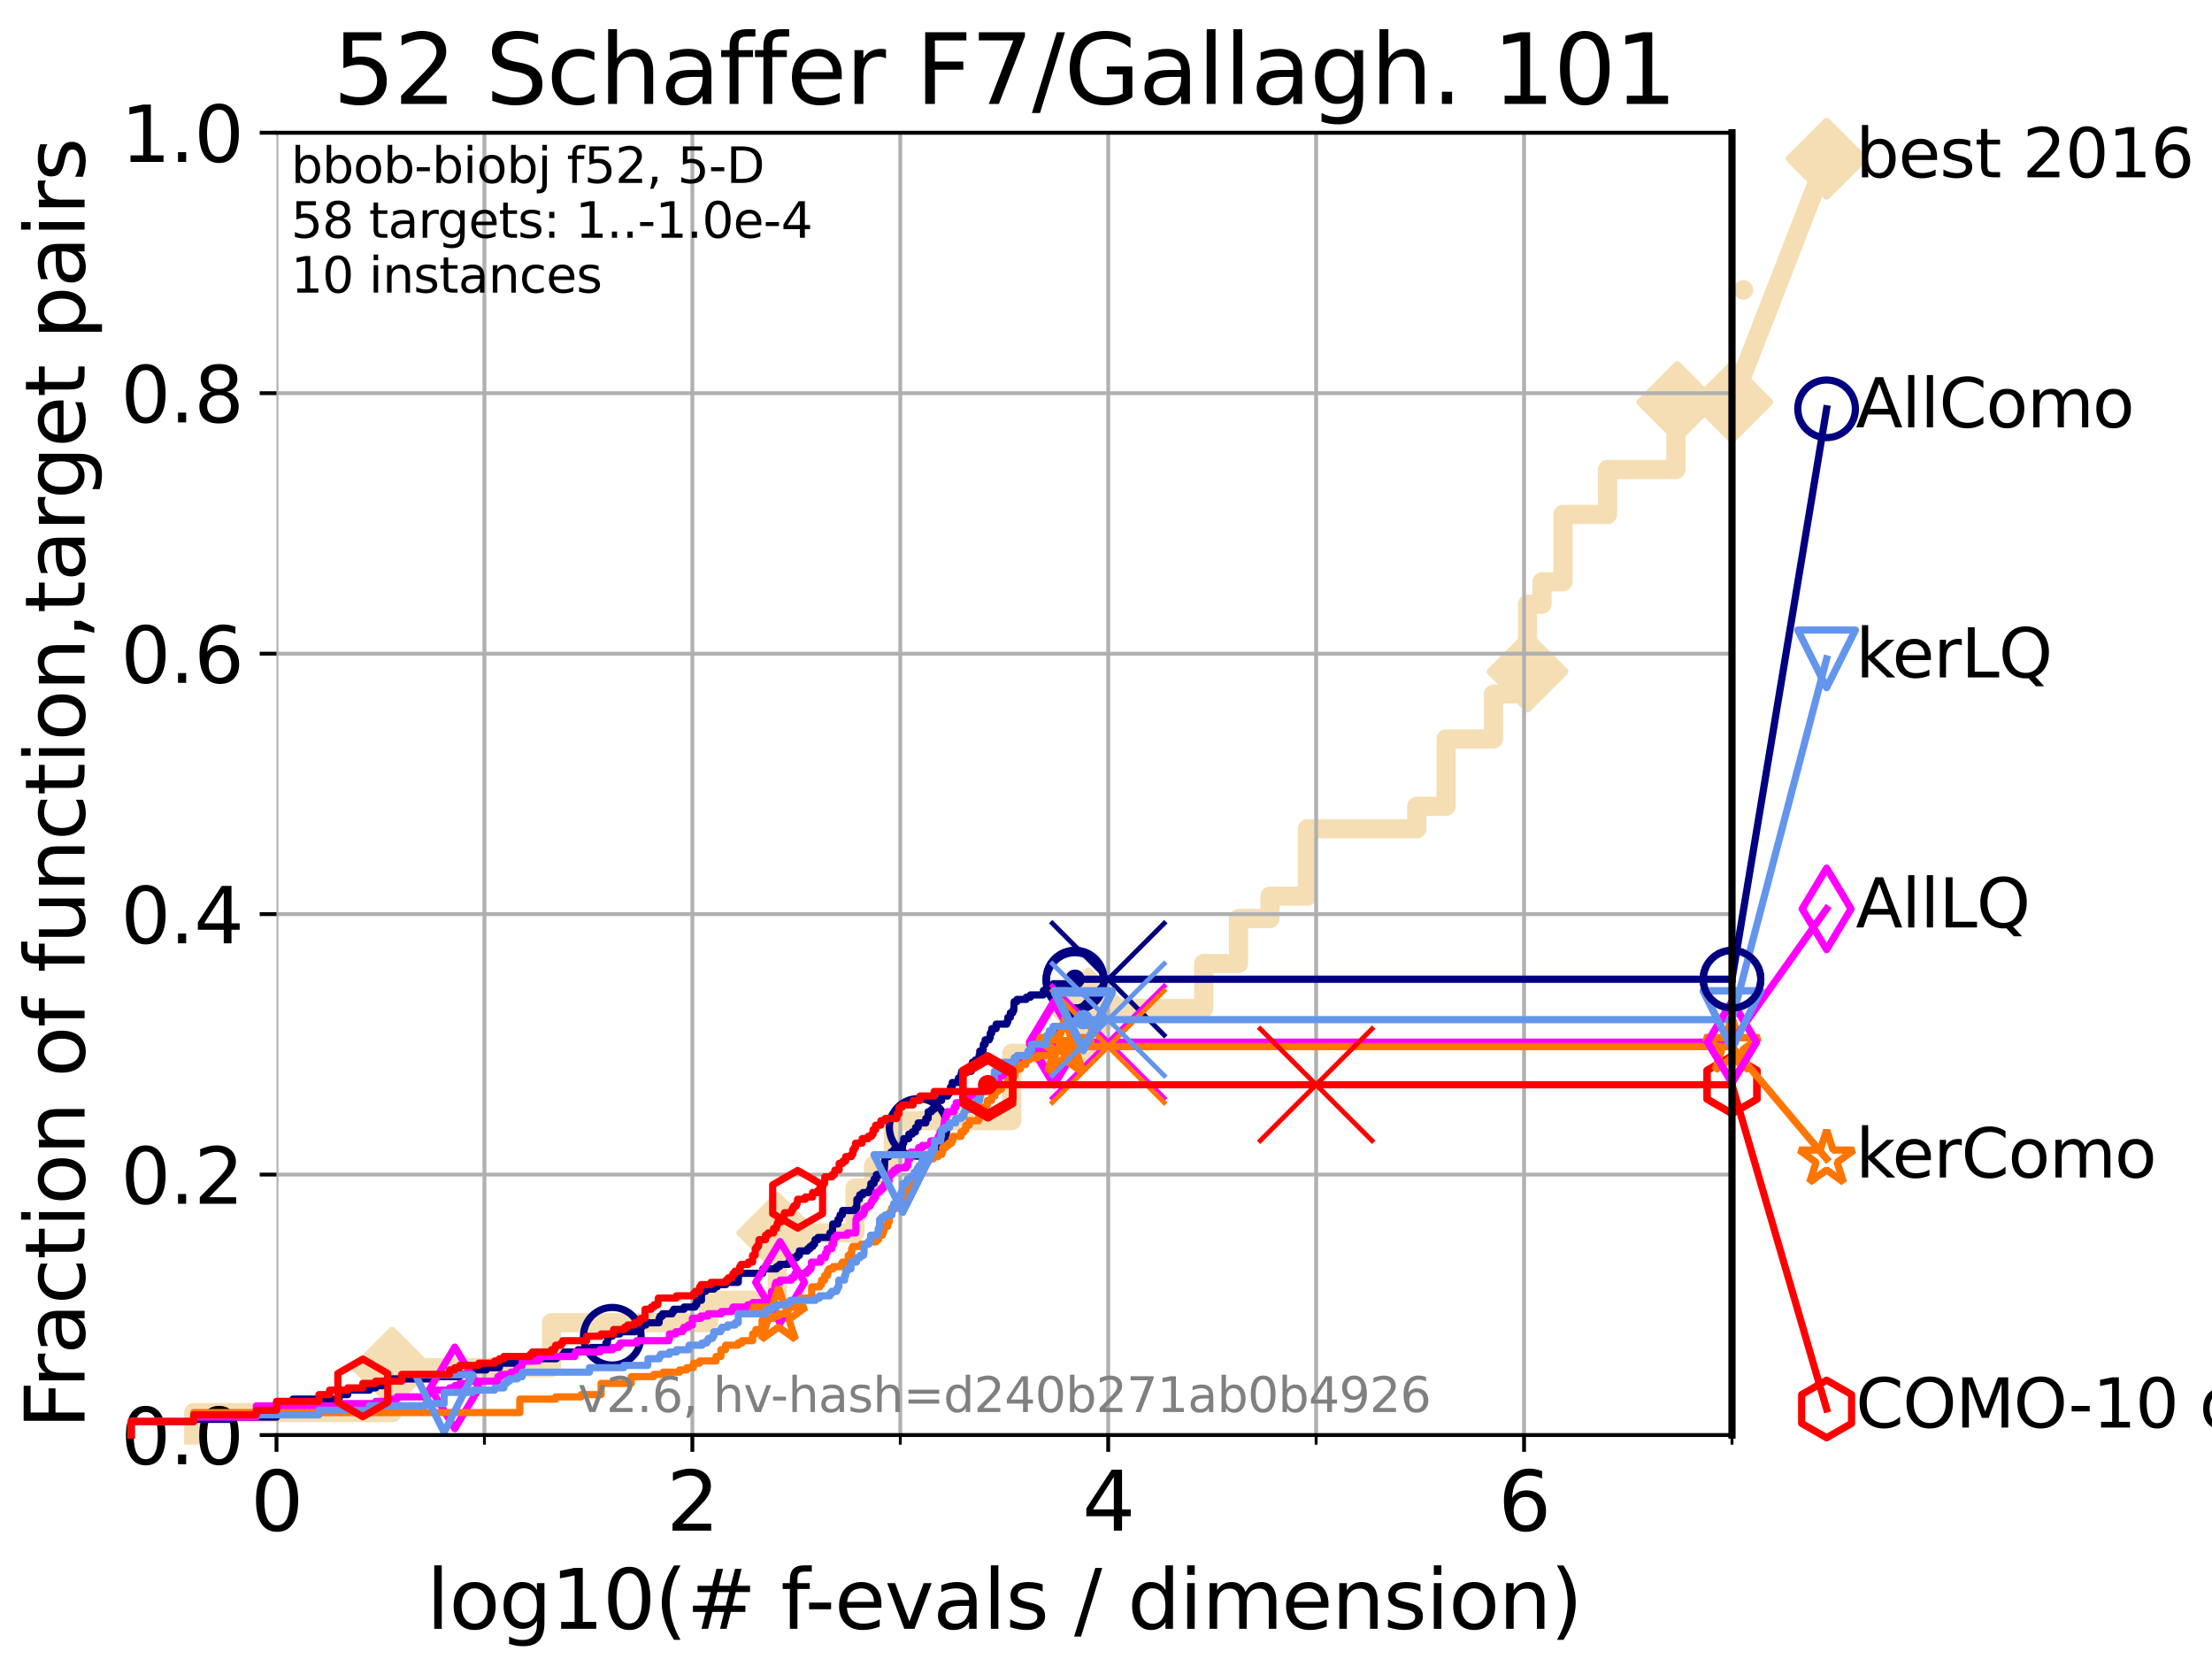 <?xml version="1.0" encoding="utf-8" standalone="no"?>
<!DOCTYPE svg PUBLIC "-//W3C//DTD SVG 1.1//EN"
  "http://www.w3.org/Graphics/SVG/1.1/DTD/svg11.dtd">
<svg xmlns:xlink="http://www.w3.org/1999/xlink" width="460.8pt" height="345.6pt" viewBox="0 0 460.8 345.6" xmlns="http://www.w3.org/2000/svg" version="1.1">
 <defs>
  <style type="text/css">*{stroke-linejoin: round; stroke-linecap: butt}</style>
 </defs>
 <g id="figure_1">
  <g id="patch_1">
   <path d="M 0 345.6 
L 460.8 345.6 
L 460.8 0 
L 0 0 
z
" style="fill: #ffffff"/>
  </g>
  <g id="axes_1">
   <g id="patch_2">
    <path d="M 57.6 298.944 
L 360.806 298.944 
L 360.806 27.648 
L 57.6 27.648 
z
" style="fill: #ffffff"/>
   </g>
   <g id="line2d_1">
    <path d="M 40.363 298.944 
L 40.363 294.266 
L 81.696 294.266 
L 81.696 284.911 
L 114.872 284.911 
L 114.872 275.556 
L 147.629 275.556 
L 147.629 270.879 
L 161.943 270.879 
L 161.943 256.846 
L 178.105 256.846 
L 178.105 247.491 
L 181.968 247.491 
L 181.968 242.814 
L 186.103 242.814 
L 186.103 233.459 
L 210.783 233.459 
L 210.783 219.426 
L 226.722 219.426 
L 226.722 210.071 
L 250.758 210.071 
L 250.758 200.716 
L 258.01 200.716 
L 258.01 191.361 
L 264.555 191.361 
L 264.555 186.684 
L 272.363 186.684 
L 272.363 172.651 
L 295.139 172.651 
L 295.139 167.974 
L 301.248 167.974 
L 301.248 153.941 
L 311.118 153.941 
L 311.118 144.586 
L 315.27 144.586 
L 315.27 139.908 
L 318.216 139.908 
L 318.216 125.876 
L 321.226 125.876 
L 321.226 121.198 
L 325.588 121.198 
L 325.588 107.166 
L 334.867 107.166 
L 334.867 97.811 
L 349.131 97.811 
L 349.131 88.456 
L 349.406 88.456 
L 349.406 83.778 
L 360.806 83.778 
" style="fill: none; stroke: #f5deb3; stroke-width: 4; stroke-linecap: square"/>
   </g>
   <g id="line2d_2">
    <defs>
     <path id="md46357efae" d="M -0 7.778 
L 7.778 0 
L 0 -7.778 
L -7.778 -0 
z
" style="stroke: #f5deb3; stroke-width: 1.5; stroke-linejoin: miter"/>
    </defs>
    <g>
     <use xlink:href="#md46357efae" x="81.696" y="284.911" style="fill: #f5deb3; stroke: #f5deb3; stroke-width: 1.5; stroke-linejoin: miter"/>
     <use xlink:href="#md46357efae" x="161.943" y="256.846" style="fill: #f5deb3; stroke: #f5deb3; stroke-width: 1.5; stroke-linejoin: miter"/>
     <use xlink:href="#md46357efae" x="226.722" y="210.071" style="fill: #f5deb3; stroke: #f5deb3; stroke-width: 1.5; stroke-linejoin: miter"/>
     <use xlink:href="#md46357efae" x="318.216" y="139.908" style="fill: #f5deb3; stroke: #f5deb3; stroke-width: 1.5; stroke-linejoin: miter"/>
     <use xlink:href="#md46357efae" x="349.406" y="83.778" style="fill: #f5deb3; stroke: #f5deb3; stroke-width: 1.5; stroke-linejoin: miter"/>
     <use xlink:href="#md46357efae" x="360.806" y="83.778" style="fill: #f5deb3; stroke: #f5deb3; stroke-width: 1.5; stroke-linejoin: miter"/>
    </g>
   </g>
   <g id="line2d_3">
    <path style="fill: none; stroke: #f5deb3; stroke-width: 4; stroke-linecap: square"/>
    <g/>
   </g>
   <g id="line2d_4">
    <path d="M 360.806 83.778 
L 380.515 33.074 
" style="fill: none; stroke: #f5deb3; stroke-width: 4; stroke-linecap: square"/>
    <g>
     <use xlink:href="#md46357efae" x="360.806" y="83.778" style="fill: #f5deb3; stroke: #f5deb3; stroke-width: 1.5; stroke-linejoin: miter"/>
     <use xlink:href="#md46357efae" x="380.515" y="33.074" style="fill: #f5deb3; stroke: #f5deb3; stroke-width: 1.5; stroke-linejoin: miter"/>
    </g>
   </g>
   <g id="matplotlib.axis_1">
    <g id="xtick_1">
     <g id="line2d_5">
      <path d="M 57.6 298.944 
L 57.6 27.648 
" clip-path="url(#pbf79bb5a07)" style="fill: none; stroke: #b0b0b0; stroke-width: 0.8; stroke-linecap: square"/>
     </g>
     <g id="line2d_6">
      <defs>
       <path id="m70d0cfc006" d="M 0 0 
L 0 3.5 
" style="stroke: #000000; stroke-width: 0.8"/>
      </defs>
      <g>
       <use xlink:href="#m70d0cfc006" x="57.6" y="298.944" style="stroke: #000000; stroke-width: 0.8"/>
      </g>
     </g>
     <g id="text_1">
      <!-- 0 -->
      <g transform="translate(52.192 318.861) scale(0.17 -0.17)">
       <defs>
        <path id="DejaVuSans-30" d="M 2034 4250 
Q 1547 4250 1301 3770 
Q 1056 3291 1056 2328 
Q 1056 1369 1301 889 
Q 1547 409 2034 409 
Q 2525 409 2770 889 
Q 3016 1369 3016 2328 
Q 3016 3291 2770 3770 
Q 2525 4250 2034 4250 
z
M 2034 4750 
Q 2819 4750 3233 4129 
Q 3647 3509 3647 2328 
Q 3647 1150 3233 529 
Q 2819 -91 2034 -91 
Q 1250 -91 836 529 
Q 422 1150 422 2328 
Q 422 3509 836 4129 
Q 1250 4750 2034 4750 
z
" transform="scale(0.016)"/>
       </defs>
       <use xlink:href="#DejaVuSans-30"/>
      </g>
     </g>
    </g>
    <g id="xtick_2">
     <g id="line2d_7">
      <path d="M 144.23 298.944 
L 144.23 27.648 
" clip-path="url(#pbf79bb5a07)" style="fill: none; stroke: #b0b0b0; stroke-width: 0.8; stroke-linecap: square"/>
     </g>
     <g id="line2d_8">
      <g>
       <use xlink:href="#m70d0cfc006" x="144.23" y="298.944" style="stroke: #000000; stroke-width: 0.8"/>
      </g>
     </g>
     <g id="text_2">
      <!-- 2 -->
      <g transform="translate(138.822 318.861) scale(0.17 -0.17)">
       <defs>
        <path id="DejaVuSans-32" d="M 1228 531 
L 3431 531 
L 3431 0 
L 469 0 
L 469 531 
Q 828 903 1448 1529 
Q 2069 2156 2228 2338 
Q 2531 2678 2651 2914 
Q 2772 3150 2772 3378 
Q 2772 3750 2511 3984 
Q 2250 4219 1831 4219 
Q 1534 4219 1204 4116 
Q 875 4013 500 3803 
L 500 4441 
Q 881 4594 1212 4672 
Q 1544 4750 1819 4750 
Q 2544 4750 2975 4387 
Q 3406 4025 3406 3419 
Q 3406 3131 3298 2873 
Q 3191 2616 2906 2266 
Q 2828 2175 2409 1742 
Q 1991 1309 1228 531 
z
" transform="scale(0.016)"/>
       </defs>
       <use xlink:href="#DejaVuSans-32"/>
      </g>
     </g>
    </g>
    <g id="xtick_3">
     <g id="line2d_9">
      <path d="M 230.861 298.944 
L 230.861 27.648 
" clip-path="url(#pbf79bb5a07)" style="fill: none; stroke: #b0b0b0; stroke-width: 0.8; stroke-linecap: square"/>
     </g>
     <g id="line2d_10">
      <g>
       <use xlink:href="#m70d0cfc006" x="230.861" y="298.944" style="stroke: #000000; stroke-width: 0.8"/>
      </g>
     </g>
     <g id="text_3">
      <!-- 4 -->
      <g transform="translate(225.453 318.861) scale(0.17 -0.17)">
       <defs>
        <path id="DejaVuSans-34" d="M 2419 4116 
L 825 1625 
L 2419 1625 
L 2419 4116 
z
M 2253 4666 
L 3047 4666 
L 3047 1625 
L 3713 1625 
L 3713 1100 
L 3047 1100 
L 3047 0 
L 2419 0 
L 2419 1100 
L 313 1100 
L 313 1709 
L 2253 4666 
z
" transform="scale(0.016)"/>
       </defs>
       <use xlink:href="#DejaVuSans-34"/>
      </g>
     </g>
    </g>
    <g id="xtick_4">
     <g id="line2d_11">
      <path d="M 317.491 298.944 
L 317.491 27.648 
" clip-path="url(#pbf79bb5a07)" style="fill: none; stroke: #b0b0b0; stroke-width: 0.8; stroke-linecap: square"/>
     </g>
     <g id="line2d_12">
      <g>
       <use xlink:href="#m70d0cfc006" x="317.491" y="298.944" style="stroke: #000000; stroke-width: 0.8"/>
      </g>
     </g>
     <g id="text_4">
      <!-- 6 -->
      <g transform="translate(312.083 318.861) scale(0.17 -0.17)">
       <defs>
        <path id="DejaVuSans-36" d="M 2113 2584 
Q 1688 2584 1439 2293 
Q 1191 2003 1191 1497 
Q 1191 994 1439 701 
Q 1688 409 2113 409 
Q 2538 409 2786 701 
Q 3034 994 3034 1497 
Q 3034 2003 2786 2293 
Q 2538 2584 2113 2584 
z
M 3366 4563 
L 3366 3988 
Q 3128 4100 2886 4159 
Q 2644 4219 2406 4219 
Q 1781 4219 1451 3797 
Q 1122 3375 1075 2522 
Q 1259 2794 1537 2939 
Q 1816 3084 2150 3084 
Q 2853 3084 3261 2657 
Q 3669 2231 3669 1497 
Q 3669 778 3244 343 
Q 2819 -91 2113 -91 
Q 1303 -91 875 529 
Q 447 1150 447 2328 
Q 447 3434 972 4092 
Q 1497 4750 2381 4750 
Q 2619 4750 2861 4703 
Q 3103 4656 3366 4563 
z
" transform="scale(0.016)"/>
       </defs>
       <use xlink:href="#DejaVuSans-36"/>
      </g>
     </g>
    </g>
    <g id="xtick_5">
     <g id="line2d_13">
      <path d="M 100.915 298.944 
L 100.915 27.648 
" clip-path="url(#pbf79bb5a07)" style="fill: none; stroke: #b0b0b0; stroke-width: 0.8; stroke-linecap: square"/>
     </g>
     <g id="line2d_14">
      <defs>
       <path id="m6647d8b09f" d="M 0 0 
L 0 2 
" style="stroke: #000000; stroke-width: 0.6"/>
      </defs>
      <g>
       <use xlink:href="#m6647d8b09f" x="100.915" y="298.944" style="stroke: #000000; stroke-width: 0.6"/>
      </g>
     </g>
    </g>
    <g id="xtick_6">
     <g id="line2d_15">
      <path d="M 187.546 298.944 
L 187.546 27.648 
" clip-path="url(#pbf79bb5a07)" style="fill: none; stroke: #b0b0b0; stroke-width: 0.8; stroke-linecap: square"/>
     </g>
     <g id="line2d_16">
      <g>
       <use xlink:href="#m6647d8b09f" x="187.546" y="298.944" style="stroke: #000000; stroke-width: 0.6"/>
      </g>
     </g>
    </g>
    <g id="xtick_7">
     <g id="line2d_17">
      <path d="M 274.176 298.944 
L 274.176 27.648 
" clip-path="url(#pbf79bb5a07)" style="fill: none; stroke: #b0b0b0; stroke-width: 0.8; stroke-linecap: square"/>
     </g>
     <g id="line2d_18">
      <g>
       <use xlink:href="#m6647d8b09f" x="274.176" y="298.944" style="stroke: #000000; stroke-width: 0.6"/>
      </g>
     </g>
    </g>
    <g id="xtick_8">
     <g id="line2d_19">
      <path d="M 360.806 298.944 
L 360.806 27.648 
" clip-path="url(#pbf79bb5a07)" style="fill: none; stroke: #b0b0b0; stroke-width: 0.8; stroke-linecap: square"/>
     </g>
     <g id="line2d_20">
      <g>
       <use xlink:href="#m6647d8b09f" x="360.806" y="298.944" style="stroke: #000000; stroke-width: 0.6"/>
      </g>
     </g>
    </g>
    <g id="text_5">
     <!-- log10(# f-evals / dimension) -->
     <g transform="translate(88.823 339.314) scale(0.17 -0.17)">
      <defs>
       <path id="DejaVuSans-6c" d="M 603 4863 
L 1178 4863 
L 1178 0 
L 603 0 
L 603 4863 
z
" transform="scale(0.016)"/>
       <path id="DejaVuSans-6f" d="M 1959 3097 
Q 1497 3097 1228 2736 
Q 959 2375 959 1747 
Q 959 1119 1226 758 
Q 1494 397 1959 397 
Q 2419 397 2687 759 
Q 2956 1122 2956 1747 
Q 2956 2369 2687 2733 
Q 2419 3097 1959 3097 
z
M 1959 3584 
Q 2709 3584 3137 3096 
Q 3566 2609 3566 1747 
Q 3566 888 3137 398 
Q 2709 -91 1959 -91 
Q 1206 -91 779 398 
Q 353 888 353 1747 
Q 353 2609 779 3096 
Q 1206 3584 1959 3584 
z
" transform="scale(0.016)"/>
       <path id="DejaVuSans-67" d="M 2906 1791 
Q 2906 2416 2648 2759 
Q 2391 3103 1925 3103 
Q 1463 3103 1205 2759 
Q 947 2416 947 1791 
Q 947 1169 1205 825 
Q 1463 481 1925 481 
Q 2391 481 2648 825 
Q 2906 1169 2906 1791 
z
M 3481 434 
Q 3481 -459 3084 -895 
Q 2688 -1331 1869 -1331 
Q 1566 -1331 1297 -1286 
Q 1028 -1241 775 -1147 
L 775 -588 
Q 1028 -725 1275 -790 
Q 1522 -856 1778 -856 
Q 2344 -856 2625 -561 
Q 2906 -266 2906 331 
L 2906 616 
Q 2728 306 2450 153 
Q 2172 0 1784 0 
Q 1141 0 747 490 
Q 353 981 353 1791 
Q 353 2603 747 3093 
Q 1141 3584 1784 3584 
Q 2172 3584 2450 3431 
Q 2728 3278 2906 2969 
L 2906 3500 
L 3481 3500 
L 3481 434 
z
" transform="scale(0.016)"/>
       <path id="DejaVuSans-31" d="M 794 531 
L 1825 531 
L 1825 4091 
L 703 3866 
L 703 4441 
L 1819 4666 
L 2450 4666 
L 2450 531 
L 3481 531 
L 3481 0 
L 794 0 
L 794 531 
z
" transform="scale(0.016)"/>
       <path id="DejaVuSans-28" d="M 1984 4856 
Q 1566 4138 1362 3434 
Q 1159 2731 1159 2009 
Q 1159 1288 1364 580 
Q 1569 -128 1984 -844 
L 1484 -844 
Q 1016 -109 783 600 
Q 550 1309 550 2009 
Q 550 2706 781 3412 
Q 1013 4119 1484 4856 
L 1984 4856 
z
" transform="scale(0.016)"/>
       <path id="DejaVuSans-23" d="M 3272 2816 
L 2363 2816 
L 2100 1772 
L 3016 1772 
L 3272 2816 
z
M 2803 4594 
L 2478 3297 
L 3391 3297 
L 3719 4594 
L 4219 4594 
L 3897 3297 
L 4872 3297 
L 4872 2816 
L 3775 2816 
L 3519 1772 
L 4513 1772 
L 4513 1294 
L 3397 1294 
L 3072 0 
L 2572 0 
L 2894 1294 
L 1978 1294 
L 1656 0 
L 1153 0 
L 1478 1294 
L 494 1294 
L 494 1772 
L 1594 1772 
L 1856 2816 
L 850 2816 
L 850 3297 
L 1978 3297 
L 2297 4594 
L 2803 4594 
z
" transform="scale(0.016)"/>
       <path id="DejaVuSans-20" transform="scale(0.016)"/>
       <path id="DejaVuSans-66" d="M 2375 4863 
L 2375 4384 
L 1825 4384 
Q 1516 4384 1395 4259 
Q 1275 4134 1275 3809 
L 1275 3500 
L 2222 3500 
L 2222 3053 
L 1275 3053 
L 1275 0 
L 697 0 
L 697 3053 
L 147 3053 
L 147 3500 
L 697 3500 
L 697 3744 
Q 697 4328 969 4595 
Q 1241 4863 1831 4863 
L 2375 4863 
z
" transform="scale(0.016)"/>
       <path id="DejaVuSans-2d" d="M 313 2009 
L 1997 2009 
L 1997 1497 
L 313 1497 
L 313 2009 
z
" transform="scale(0.016)"/>
       <path id="DejaVuSans-65" d="M 3597 1894 
L 3597 1613 
L 953 1613 
Q 991 1019 1311 708 
Q 1631 397 2203 397 
Q 2534 397 2845 478 
Q 3156 559 3463 722 
L 3463 178 
Q 3153 47 2828 -22 
Q 2503 -91 2169 -91 
Q 1331 -91 842 396 
Q 353 884 353 1716 
Q 353 2575 817 3079 
Q 1281 3584 2069 3584 
Q 2775 3584 3186 3129 
Q 3597 2675 3597 1894 
z
M 3022 2063 
Q 3016 2534 2758 2815 
Q 2500 3097 2075 3097 
Q 1594 3097 1305 2825 
Q 1016 2553 972 2059 
L 3022 2063 
z
" transform="scale(0.016)"/>
       <path id="DejaVuSans-76" d="M 191 3500 
L 800 3500 
L 1894 563 
L 2988 3500 
L 3597 3500 
L 2284 0 
L 1503 0 
L 191 3500 
z
" transform="scale(0.016)"/>
       <path id="DejaVuSans-61" d="M 2194 1759 
Q 1497 1759 1228 1600 
Q 959 1441 959 1056 
Q 959 750 1161 570 
Q 1363 391 1709 391 
Q 2188 391 2477 730 
Q 2766 1069 2766 1631 
L 2766 1759 
L 2194 1759 
z
M 3341 1997 
L 3341 0 
L 2766 0 
L 2766 531 
Q 2569 213 2275 61 
Q 1981 -91 1556 -91 
Q 1019 -91 701 211 
Q 384 513 384 1019 
Q 384 1609 779 1909 
Q 1175 2209 1959 2209 
L 2766 2209 
L 2766 2266 
Q 2766 2663 2505 2880 
Q 2244 3097 1772 3097 
Q 1472 3097 1187 3025 
Q 903 2953 641 2809 
L 641 3341 
Q 956 3463 1253 3523 
Q 1550 3584 1831 3584 
Q 2591 3584 2966 3190 
Q 3341 2797 3341 1997 
z
" transform="scale(0.016)"/>
       <path id="DejaVuSans-73" d="M 2834 3397 
L 2834 2853 
Q 2591 2978 2328 3040 
Q 2066 3103 1784 3103 
Q 1356 3103 1142 2972 
Q 928 2841 928 2578 
Q 928 2378 1081 2264 
Q 1234 2150 1697 2047 
L 1894 2003 
Q 2506 1872 2764 1633 
Q 3022 1394 3022 966 
Q 3022 478 2636 193 
Q 2250 -91 1575 -91 
Q 1294 -91 989 -36 
Q 684 19 347 128 
L 347 722 
Q 666 556 975 473 
Q 1284 391 1588 391 
Q 1994 391 2212 530 
Q 2431 669 2431 922 
Q 2431 1156 2273 1281 
Q 2116 1406 1581 1522 
L 1381 1569 
Q 847 1681 609 1914 
Q 372 2147 372 2553 
Q 372 3047 722 3315 
Q 1072 3584 1716 3584 
Q 2034 3584 2315 3537 
Q 2597 3491 2834 3397 
z
" transform="scale(0.016)"/>
       <path id="DejaVuSans-2f" d="M 1625 4666 
L 2156 4666 
L 531 -594 
L 0 -594 
L 1625 4666 
z
" transform="scale(0.016)"/>
       <path id="DejaVuSans-64" d="M 2906 2969 
L 2906 4863 
L 3481 4863 
L 3481 0 
L 2906 0 
L 2906 525 
Q 2725 213 2448 61 
Q 2172 -91 1784 -91 
Q 1150 -91 751 415 
Q 353 922 353 1747 
Q 353 2572 751 3078 
Q 1150 3584 1784 3584 
Q 2172 3584 2448 3432 
Q 2725 3281 2906 2969 
z
M 947 1747 
Q 947 1113 1208 752 
Q 1469 391 1925 391 
Q 2381 391 2643 752 
Q 2906 1113 2906 1747 
Q 2906 2381 2643 2742 
Q 2381 3103 1925 3103 
Q 1469 3103 1208 2742 
Q 947 2381 947 1747 
z
" transform="scale(0.016)"/>
       <path id="DejaVuSans-69" d="M 603 3500 
L 1178 3500 
L 1178 0 
L 603 0 
L 603 3500 
z
M 603 4863 
L 1178 4863 
L 1178 4134 
L 603 4134 
L 603 4863 
z
" transform="scale(0.016)"/>
       <path id="DejaVuSans-6d" d="M 3328 2828 
Q 3544 3216 3844 3400 
Q 4144 3584 4550 3584 
Q 5097 3584 5394 3201 
Q 5691 2819 5691 2113 
L 5691 0 
L 5113 0 
L 5113 2094 
Q 5113 2597 4934 2840 
Q 4756 3084 4391 3084 
Q 3944 3084 3684 2787 
Q 3425 2491 3425 1978 
L 3425 0 
L 2847 0 
L 2847 2094 
Q 2847 2600 2669 2842 
Q 2491 3084 2119 3084 
Q 1678 3084 1418 2786 
Q 1159 2488 1159 1978 
L 1159 0 
L 581 0 
L 581 3500 
L 1159 3500 
L 1159 2956 
Q 1356 3278 1631 3431 
Q 1906 3584 2284 3584 
Q 2666 3584 2933 3390 
Q 3200 3197 3328 2828 
z
" transform="scale(0.016)"/>
       <path id="DejaVuSans-6e" d="M 3513 2113 
L 3513 0 
L 2938 0 
L 2938 2094 
Q 2938 2591 2744 2837 
Q 2550 3084 2163 3084 
Q 1697 3084 1428 2787 
Q 1159 2491 1159 1978 
L 1159 0 
L 581 0 
L 581 3500 
L 1159 3500 
L 1159 2956 
Q 1366 3272 1645 3428 
Q 1925 3584 2291 3584 
Q 2894 3584 3203 3211 
Q 3513 2838 3513 2113 
z
" transform="scale(0.016)"/>
       <path id="DejaVuSans-29" d="M 513 4856 
L 1013 4856 
Q 1481 4119 1714 3412 
Q 1947 2706 1947 2009 
Q 1947 1309 1714 600 
Q 1481 -109 1013 -844 
L 513 -844 
Q 928 -128 1133 580 
Q 1338 1288 1338 2009 
Q 1338 2731 1133 3434 
Q 928 4138 513 4856 
z
" transform="scale(0.016)"/>
      </defs>
      <use xlink:href="#DejaVuSans-6c"/>
      <use xlink:href="#DejaVuSans-6f" x="27.783"/>
      <use xlink:href="#DejaVuSans-67" x="88.965"/>
      <use xlink:href="#DejaVuSans-31" x="152.441"/>
      <use xlink:href="#DejaVuSans-30" x="216.064"/>
      <use xlink:href="#DejaVuSans-28" x="279.688"/>
      <use xlink:href="#DejaVuSans-23" x="318.701"/>
      <use xlink:href="#DejaVuSans-20" x="402.49"/>
      <use xlink:href="#DejaVuSans-66" x="434.277"/>
      <use xlink:href="#DejaVuSans-2d" x="463.982"/>
      <use xlink:href="#DejaVuSans-65" x="500.066"/>
      <use xlink:href="#DejaVuSans-76" x="561.59"/>
      <use xlink:href="#DejaVuSans-61" x="620.77"/>
      <use xlink:href="#DejaVuSans-6c" x="682.049"/>
      <use xlink:href="#DejaVuSans-73" x="709.832"/>
      <use xlink:href="#DejaVuSans-20" x="761.932"/>
      <use xlink:href="#DejaVuSans-2f" x="793.719"/>
      <use xlink:href="#DejaVuSans-20" x="827.41"/>
      <use xlink:href="#DejaVuSans-64" x="859.197"/>
      <use xlink:href="#DejaVuSans-69" x="922.674"/>
      <use xlink:href="#DejaVuSans-6d" x="950.457"/>
      <use xlink:href="#DejaVuSans-65" x="1047.869"/>
      <use xlink:href="#DejaVuSans-6e" x="1109.393"/>
      <use xlink:href="#DejaVuSans-73" x="1172.771"/>
      <use xlink:href="#DejaVuSans-69" x="1224.871"/>
      <use xlink:href="#DejaVuSans-6f" x="1252.654"/>
      <use xlink:href="#DejaVuSans-6e" x="1313.836"/>
      <use xlink:href="#DejaVuSans-29" x="1377.215"/>
     </g>
    </g>
   </g>
   <g id="matplotlib.axis_2">
    <g id="ytick_1">
     <g id="line2d_21">
      <path d="M 57.6 298.944 
L 360.806 298.944 
" clip-path="url(#pbf79bb5a07)" style="fill: none; stroke: #b0b0b0; stroke-width: 0.8; stroke-linecap: square"/>
     </g>
     <g id="line2d_22">
      <defs>
       <path id="m56ce410fef" d="M 0 0 
L -3.5 0 
" style="stroke: #000000; stroke-width: 0.8"/>
      </defs>
      <g>
       <use xlink:href="#m56ce410fef" x="57.6" y="298.944" style="stroke: #000000; stroke-width: 0.8"/>
      </g>
     </g>
     <g id="text_6">
      <!-- 0.0 -->
      <g transform="translate(25.155 305.023) scale(0.16 -0.16)">
       <defs>
        <path id="DejaVuSans-2e" d="M 684 794 
L 1344 794 
L 1344 0 
L 684 0 
L 684 794 
z
" transform="scale(0.016)"/>
       </defs>
       <use xlink:href="#DejaVuSans-30"/>
       <use xlink:href="#DejaVuSans-2e" x="63.623"/>
       <use xlink:href="#DejaVuSans-30" x="95.41"/>
      </g>
     </g>
    </g>
    <g id="ytick_2">
     <g id="line2d_23">
      <path d="M 57.6 244.685 
L 360.806 244.685 
" clip-path="url(#pbf79bb5a07)" style="fill: none; stroke: #b0b0b0; stroke-width: 0.8; stroke-linecap: square"/>
     </g>
     <g id="line2d_24">
      <g>
       <use xlink:href="#m56ce410fef" x="57.6" y="244.685" style="stroke: #000000; stroke-width: 0.8"/>
      </g>
     </g>
     <g id="text_7">
      <!-- 0.2 -->
      <g transform="translate(25.155 250.764) scale(0.16 -0.16)">
       <use xlink:href="#DejaVuSans-30"/>
       <use xlink:href="#DejaVuSans-2e" x="63.623"/>
       <use xlink:href="#DejaVuSans-32" x="95.41"/>
      </g>
     </g>
    </g>
    <g id="ytick_3">
     <g id="line2d_25">
      <path d="M 57.6 190.426 
L 360.806 190.426 
" clip-path="url(#pbf79bb5a07)" style="fill: none; stroke: #b0b0b0; stroke-width: 0.8; stroke-linecap: square"/>
     </g>
     <g id="line2d_26">
      <g>
       <use xlink:href="#m56ce410fef" x="57.6" y="190.426" style="stroke: #000000; stroke-width: 0.8"/>
      </g>
     </g>
     <g id="text_8">
      <!-- 0.4 -->
      <g transform="translate(25.155 196.504) scale(0.16 -0.16)">
       <use xlink:href="#DejaVuSans-30"/>
       <use xlink:href="#DejaVuSans-2e" x="63.623"/>
       <use xlink:href="#DejaVuSans-34" x="95.41"/>
      </g>
     </g>
    </g>
    <g id="ytick_4">
     <g id="line2d_27">
      <path d="M 57.6 136.166 
L 360.806 136.166 
" clip-path="url(#pbf79bb5a07)" style="fill: none; stroke: #b0b0b0; stroke-width: 0.8; stroke-linecap: square"/>
     </g>
     <g id="line2d_28">
      <g>
       <use xlink:href="#m56ce410fef" x="57.6" y="136.166" style="stroke: #000000; stroke-width: 0.8"/>
      </g>
     </g>
     <g id="text_9">
      <!-- 0.6 -->
      <g transform="translate(25.155 142.245) scale(0.16 -0.16)">
       <use xlink:href="#DejaVuSans-30"/>
       <use xlink:href="#DejaVuSans-2e" x="63.623"/>
       <use xlink:href="#DejaVuSans-36" x="95.41"/>
      </g>
     </g>
    </g>
    <g id="ytick_5">
     <g id="line2d_29">
      <path d="M 57.6 81.907 
L 360.806 81.907 
" clip-path="url(#pbf79bb5a07)" style="fill: none; stroke: #b0b0b0; stroke-width: 0.8; stroke-linecap: square"/>
     </g>
     <g id="line2d_30">
      <g>
       <use xlink:href="#m56ce410fef" x="57.6" y="81.907" style="stroke: #000000; stroke-width: 0.8"/>
      </g>
     </g>
     <g id="text_10">
      <!-- 0.8 -->
      <g transform="translate(25.155 87.986) scale(0.16 -0.16)">
       <defs>
        <path id="DejaVuSans-38" d="M 2034 2216 
Q 1584 2216 1326 1975 
Q 1069 1734 1069 1313 
Q 1069 891 1326 650 
Q 1584 409 2034 409 
Q 2484 409 2743 651 
Q 3003 894 3003 1313 
Q 3003 1734 2745 1975 
Q 2488 2216 2034 2216 
z
M 1403 2484 
Q 997 2584 770 2862 
Q 544 3141 544 3541 
Q 544 4100 942 4425 
Q 1341 4750 2034 4750 
Q 2731 4750 3128 4425 
Q 3525 4100 3525 3541 
Q 3525 3141 3298 2862 
Q 3072 2584 2669 2484 
Q 3125 2378 3379 2068 
Q 3634 1759 3634 1313 
Q 3634 634 3220 271 
Q 2806 -91 2034 -91 
Q 1263 -91 848 271 
Q 434 634 434 1313 
Q 434 1759 690 2068 
Q 947 2378 1403 2484 
z
M 1172 3481 
Q 1172 3119 1398 2916 
Q 1625 2713 2034 2713 
Q 2441 2713 2670 2916 
Q 2900 3119 2900 3481 
Q 2900 3844 2670 4047 
Q 2441 4250 2034 4250 
Q 1625 4250 1398 4047 
Q 1172 3844 1172 3481 
z
" transform="scale(0.016)"/>
       </defs>
       <use xlink:href="#DejaVuSans-30"/>
       <use xlink:href="#DejaVuSans-2e" x="63.623"/>
       <use xlink:href="#DejaVuSans-38" x="95.41"/>
      </g>
     </g>
    </g>
    <g id="ytick_6">
     <g id="line2d_31">
      <path d="M 57.6 27.648 
L 360.806 27.648 
" clip-path="url(#pbf79bb5a07)" style="fill: none; stroke: #b0b0b0; stroke-width: 0.8; stroke-linecap: square"/>
     </g>
     <g id="line2d_32">
      <g>
       <use xlink:href="#m56ce410fef" x="57.6" y="27.648" style="stroke: #000000; stroke-width: 0.8"/>
      </g>
     </g>
     <g id="text_11">
      <!-- 1.0 -->
      <g transform="translate(25.155 33.727) scale(0.16 -0.16)">
       <use xlink:href="#DejaVuSans-31"/>
       <use xlink:href="#DejaVuSans-2e" x="63.623"/>
       <use xlink:href="#DejaVuSans-30" x="95.41"/>
      </g>
     </g>
    </g>
    <g id="text_12">
     <!-- Fraction of function,target pairs -->
     <g transform="translate(17.62 297.681) rotate(-90) scale(0.17 -0.17)">
      <defs>
       <path id="DejaVuSans-46" d="M 628 4666 
L 3309 4666 
L 3309 4134 
L 1259 4134 
L 1259 2759 
L 3109 2759 
L 3109 2228 
L 1259 2228 
L 1259 0 
L 628 0 
L 628 4666 
z
" transform="scale(0.016)"/>
       <path id="DejaVuSans-72" d="M 2631 2963 
Q 2534 3019 2420 3045 
Q 2306 3072 2169 3072 
Q 1681 3072 1420 2755 
Q 1159 2438 1159 1844 
L 1159 0 
L 581 0 
L 581 3500 
L 1159 3500 
L 1159 2956 
Q 1341 3275 1631 3429 
Q 1922 3584 2338 3584 
Q 2397 3584 2469 3576 
Q 2541 3569 2628 3553 
L 2631 2963 
z
" transform="scale(0.016)"/>
       <path id="DejaVuSans-63" d="M 3122 3366 
L 3122 2828 
Q 2878 2963 2633 3030 
Q 2388 3097 2138 3097 
Q 1578 3097 1268 2742 
Q 959 2388 959 1747 
Q 959 1106 1268 751 
Q 1578 397 2138 397 
Q 2388 397 2633 464 
Q 2878 531 3122 666 
L 3122 134 
Q 2881 22 2623 -34 
Q 2366 -91 2075 -91 
Q 1284 -91 818 406 
Q 353 903 353 1747 
Q 353 2603 823 3093 
Q 1294 3584 2113 3584 
Q 2378 3584 2631 3529 
Q 2884 3475 3122 3366 
z
" transform="scale(0.016)"/>
       <path id="DejaVuSans-74" d="M 1172 4494 
L 1172 3500 
L 2356 3500 
L 2356 3053 
L 1172 3053 
L 1172 1153 
Q 1172 725 1289 603 
Q 1406 481 1766 481 
L 2356 481 
L 2356 0 
L 1766 0 
Q 1100 0 847 248 
Q 594 497 594 1153 
L 594 3053 
L 172 3053 
L 172 3500 
L 594 3500 
L 594 4494 
L 1172 4494 
z
" transform="scale(0.016)"/>
       <path id="DejaVuSans-75" d="M 544 1381 
L 544 3500 
L 1119 3500 
L 1119 1403 
Q 1119 906 1312 657 
Q 1506 409 1894 409 
Q 2359 409 2629 706 
Q 2900 1003 2900 1516 
L 2900 3500 
L 3475 3500 
L 3475 0 
L 2900 0 
L 2900 538 
Q 2691 219 2414 64 
Q 2138 -91 1772 -91 
Q 1169 -91 856 284 
Q 544 659 544 1381 
z
M 1991 3584 
L 1991 3584 
z
" transform="scale(0.016)"/>
       <path id="DejaVuSans-2c" d="M 750 794 
L 1409 794 
L 1409 256 
L 897 -744 
L 494 -744 
L 750 256 
L 750 794 
z
" transform="scale(0.016)"/>
       <path id="DejaVuSans-70" d="M 1159 525 
L 1159 -1331 
L 581 -1331 
L 581 3500 
L 1159 3500 
L 1159 2969 
Q 1341 3281 1617 3432 
Q 1894 3584 2278 3584 
Q 2916 3584 3314 3078 
Q 3713 2572 3713 1747 
Q 3713 922 3314 415 
Q 2916 -91 2278 -91 
Q 1894 -91 1617 61 
Q 1341 213 1159 525 
z
M 3116 1747 
Q 3116 2381 2855 2742 
Q 2594 3103 2138 3103 
Q 1681 3103 1420 2742 
Q 1159 2381 1159 1747 
Q 1159 1113 1420 752 
Q 1681 391 2138 391 
Q 2594 391 2855 752 
Q 3116 1113 3116 1747 
z
" transform="scale(0.016)"/>
      </defs>
      <use xlink:href="#DejaVuSans-46"/>
      <use xlink:href="#DejaVuSans-72" x="50.27"/>
      <use xlink:href="#DejaVuSans-61" x="91.383"/>
      <use xlink:href="#DejaVuSans-63" x="152.662"/>
      <use xlink:href="#DejaVuSans-74" x="207.643"/>
      <use xlink:href="#DejaVuSans-69" x="246.852"/>
      <use xlink:href="#DejaVuSans-6f" x="274.635"/>
      <use xlink:href="#DejaVuSans-6e" x="335.816"/>
      <use xlink:href="#DejaVuSans-20" x="399.195"/>
      <use xlink:href="#DejaVuSans-6f" x="430.982"/>
      <use xlink:href="#DejaVuSans-66" x="492.164"/>
      <use xlink:href="#DejaVuSans-20" x="527.369"/>
      <use xlink:href="#DejaVuSans-66" x="559.156"/>
      <use xlink:href="#DejaVuSans-75" x="594.361"/>
      <use xlink:href="#DejaVuSans-6e" x="657.74"/>
      <use xlink:href="#DejaVuSans-63" x="721.119"/>
      <use xlink:href="#DejaVuSans-74" x="776.1"/>
      <use xlink:href="#DejaVuSans-69" x="815.309"/>
      <use xlink:href="#DejaVuSans-6f" x="843.092"/>
      <use xlink:href="#DejaVuSans-6e" x="904.273"/>
      <use xlink:href="#DejaVuSans-2c" x="967.652"/>
      <use xlink:href="#DejaVuSans-74" x="999.439"/>
      <use xlink:href="#DejaVuSans-61" x="1038.648"/>
      <use xlink:href="#DejaVuSans-72" x="1099.928"/>
      <use xlink:href="#DejaVuSans-67" x="1139.291"/>
      <use xlink:href="#DejaVuSans-65" x="1202.768"/>
      <use xlink:href="#DejaVuSans-74" x="1264.291"/>
      <use xlink:href="#DejaVuSans-20" x="1303.5"/>
      <use xlink:href="#DejaVuSans-70" x="1335.287"/>
      <use xlink:href="#DejaVuSans-61" x="1398.764"/>
      <use xlink:href="#DejaVuSans-69" x="1460.043"/>
      <use xlink:href="#DejaVuSans-72" x="1487.826"/>
      <use xlink:href="#DejaVuSans-73" x="1528.939"/>
     </g>
    </g>
   </g>
   <g id="line2d_33">
    <defs>
     <path id="m5fa02f380b" d="M 0 1.5 
C 0.398 1.5 0.779 1.342 1.061 1.061 
C 1.342 0.779 1.5 0.398 1.5 0 
C 1.5 -0.398 1.342 -0.779 1.061 -1.061 
C 0.779 -1.342 0.398 -1.5 0 -1.5 
C -0.398 -1.5 -0.779 -1.342 -1.061 -1.061 
C -1.342 -0.779 -1.5 -0.398 -1.5 0 
C -1.5 0.398 -1.342 0.779 -1.061 1.061 
C -0.779 1.342 -0.398 1.5 0 1.5 
z
" style="stroke: #f5deb3"/>
    </defs>
    <g>
     <use xlink:href="#m5fa02f380b" x="363.189" y="60.391" style="fill: #f5deb3; stroke: #f5deb3"/>
     <use xlink:href="#m5fa02f380b" x="363.189" y="60.391" style="fill: #f5deb3; stroke: #f5deb3"/>
    </g>
   </g>
   <g id="line2d_34">
    <defs>
     <path id="ma0a3519caf" d="M 0 1.5 
C 0.398 1.5 0.779 1.342 1.061 1.061 
C 1.342 0.779 1.5 0.398 1.5 0 
C 1.5 -0.398 1.342 -0.779 1.061 -1.061 
C 0.779 -1.342 0.398 -1.5 0 -1.5 
C -0.398 -1.5 -0.779 -1.342 -1.061 -1.061 
C -1.342 -0.779 -1.5 -0.398 -1.5 0 
C -1.5 0.398 -1.342 0.779 -1.061 1.061 
C -0.779 1.342 -0.398 1.5 0 1.5 
z
" style="stroke: #000080"/>
    </defs>
    <g>
     <use xlink:href="#ma0a3519caf" x="223.943" y="203.99" style="fill: #000080; stroke: #000080"/>
     <use xlink:href="#ma0a3519caf" x="223.943" y="203.99" style="fill: #000080; stroke: #000080"/>
    </g>
   </g>
   <g id="line2d_35">
    <path d="M 27.324 298.944 
L 27.324 296.137 
L 40.363 296.137 
L 40.363 295.67 
L 47.991 295.67 
L 47.991 295.202 
L 57.6 295.202 
L 57.6 292.863 
L 61.03 292.863 
L 61.03 291.46 
L 70.639 291.46 
L 70.639 290.524 
L 72.432 290.524 
L 72.432 289.589 
L 76.969 289.589 
L 76.969 289.121 
L 78.267 289.121 
L 78.267 288.653 
L 80.621 288.653 
L 80.621 287.25 
L 90.008 287.25 
L 90.008 286.782 
L 95.753 286.782 
L 95.753 286.315 
L 98.078 286.315 
L 98.078 285.379 
L 101.288 285.379 
L 101.288 284.911 
L 104.029 284.911 
L 104.029 283.976 
L 107.245 283.976 
L 107.245 283.508 
L 111.335 283.508 
L 111.335 283.04 
L 115.918 283.04 
L 115.918 282.573 
L 117.227 282.573 
L 117.227 282.105 
L 117.54 282.105 
L 117.54 281.637 
L 120.418 281.637 
L 120.418 281.169 
L 123.145 281.169 
L 123.145 280.702 
L 126.226 280.702 
L 126.226 279.766 
L 126.517 279.766 
L 126.614 278.831 
L 126.709 278.831 
L 126.709 278.363 
L 127.55 278.363 
L 127.55 277.895 
L 129.125 277.895 
L 129.125 277.427 
L 132.358 277.427 
L 132.358 276.492 
L 133.722 276.492 
L 133.722 276.024 
L 134.558 276.024 
L 134.558 275.556 
L 137.305 275.556 
L 137.305 274.621 
L 137.521 274.621 
L 137.521 274.153 
L 137.998 274.153 
L 137.998 273.685 
L 140.033 273.685 
L 140.033 273.218 
L 140.359 273.218 
L 140.359 272.75 
L 142.498 272.75 
L 142.498 272.282 
L 144.786 272.282 
L 144.786 271.814 
L 145.148 271.814 
L 145.148 270.879 
L 146.126 270.879 
L 146.126 269.008 
L 147.022 269.008 
L 147.022 268.54 
L 148.727 268.54 
L 148.727 268.072 
L 149.425 268.072 
L 149.425 267.605 
L 151.22 267.605 
L 151.22 267.137 
L 153.787 267.137 
L 153.877 265.266 
L 158.891 265.266 
L 158.908 264.33 
L 161.781 264.33 
L 161.781 263.863 
L 162.407 263.863 
L 162.407 263.395 
L 164.272 263.395 
L 164.272 262.927 
L 165.183 262.927 
L 165.183 261.992 
L 166.017 261.992 
L 166.017 261.524 
L 166.53 261.524 
L 166.53 260.588 
L 168.253 260.588 
L 168.253 260.121 
L 168.74 260.121 
L 168.74 259.653 
L 169.324 259.653 
L 169.324 259.185 
L 169.697 259.185 
L 169.794 258.25 
L 170.393 258.25 
L 170.393 257.782 
L 172.889 257.782 
L 172.889 256.846 
L 173.398 256.846 
L 173.47 254.975 
L 174.552 254.975 
L 174.552 254.04 
L 174.894 254.04 
L 175.004 253.104 
L 175.467 253.104 
L 175.531 252.169 
L 178.105 252.169 
L 178.105 251.701 
L 178.468 251.701 
L 178.523 249.83 
L 179.02 249.83 
L 179.109 248.895 
L 179.763 248.895 
L 179.763 248.427 
L 181.018 248.427 
L 181.018 247.959 
L 181.251 247.959 
L 181.251 247.491 
L 181.413 247.491 
L 181.413 246.556 
L 182.084 246.556 
L 182.084 245.62 
L 182.57 245.62 
L 182.57 244.685 
L 183.582 244.685 
L 183.582 243.749 
L 184.207 243.749 
L 184.306 241.878 
L 184.319 241.878 
L 184.368 240.943 
L 185.154 240.943 
L 185.154 240.475 
L 185.61 240.475 
L 185.61 240.007 
L 186.156 240.007 
L 186.156 239.54 
L 187.87 239.54 
L 187.87 239.072 
L 188.006 239.072 
L 188.069 238.136 
L 188.265 238.136 
L 188.265 237.201 
L 189.311 237.201 
L 189.315 236.265 
L 190.037 236.265 
L 190.037 235.798 
L 190.701 235.798 
L 190.736 234.862 
L 191.271 234.862 
L 191.271 233.927 
L 192.868 233.927 
L 192.868 232.991 
L 193.352 232.991 
L 193.371 231.588 
L 194.054 231.588 
L 194.054 231.12 
L 194.566 231.12 
L 194.572 229.717 
L 194.941 229.717 
L 194.941 229.249 
L 196.162 229.249 
L 196.162 228.313 
L 197.432 228.313 
L 197.432 227.846 
L 197.741 227.846 
L 197.741 227.378 
L 198.006 227.378 
L 198.006 226.442 
L 198.365 226.442 
L 198.365 225.507 
L 199.655 225.507 
L 199.655 224.571 
L 200.228 224.571 
L 200.228 223.636 
L 200.341 223.636 
L 200.341 223.168 
L 202.338 223.168 
L 202.338 222.233 
L 202.572 222.233 
L 202.572 221.297 
L 203.168 221.297 
L 203.168 220.829 
L 203.956 220.829 
L 203.956 219.894 
L 204.096 219.894 
L 204.096 218.958 
L 204.787 218.958 
L 204.852 217.555 
L 205.226 217.555 
L 205.226 216.62 
L 206.081 216.62 
L 206.081 216.152 
L 206.29 216.152 
L 206.29 215.216 
L 206.593 215.216 
L 206.593 214.281 
L 207.52 214.281 
L 207.52 213.345 
L 209.727 213.345 
L 209.727 212.878 
L 209.951 212.878 
L 209.951 211.942 
L 210.467 211.942 
L 210.467 211.007 
L 210.964 211.007 
L 210.964 210.539 
L 211.182 210.539 
L 211.274 208.668 
L 211.841 208.668 
L 211.841 208.2 
L 213.791 208.2 
L 213.791 207.732 
L 214.655 207.732 
L 214.655 207.265 
L 217.355 207.265 
L 217.355 206.329 
L 218.64 206.329 
L 218.64 205.394 
L 219.427 205.394 
L 219.427 204.926 
L 222.851 204.926 
L 222.851 204.458 
L 223.943 204.458 
L 223.943 203.99 
L 360.806 203.99 
L 360.806 203.99 
" style="fill: none; stroke: #000080; stroke-width: 1.5; stroke-linecap: square"/>
   </g>
   <g id="line2d_36">
    <defs>
     <path id="m1c37b8013f" d="M 0 6 
C 1.591 6 3.117 5.368 4.243 4.243 
C 5.368 3.117 6 1.591 6 0 
C 6 -1.591 5.368 -3.117 4.243 -4.243 
C 3.117 -5.368 1.591 -6 0 -6 
C -1.591 -6 -3.117 -5.368 -4.243 -4.243 
C -5.368 -3.117 -6 -1.591 -6 0 
C -6 1.591 -5.368 3.117 -4.243 4.243 
C -3.117 5.368 -1.591 6 0 6 
z
" style="stroke: #000080; stroke-width: 1.5"/>
    </defs>
    <g>
     <use xlink:href="#m1c37b8013f" x="127.55" y="278.363" style="fill-opacity: 0; stroke: #000080; stroke-width: 1.5"/>
     <use xlink:href="#m1c37b8013f" x="191.271" y="234.862" style="fill-opacity: 0; stroke: #000080; stroke-width: 1.5"/>
     <use xlink:href="#m1c37b8013f" x="223.943" y="204.458" style="fill-opacity: 0; stroke: #000080; stroke-width: 1.5"/>
     <use xlink:href="#m1c37b8013f" x="223.943" y="203.99" style="fill-opacity: 0; stroke: #000080; stroke-width: 1.5"/>
     <use xlink:href="#m1c37b8013f" x="223.943" y="203.99" style="fill-opacity: 0; stroke: #000080; stroke-width: 1.5"/>
     <use xlink:href="#m1c37b8013f" x="360.806" y="203.99" style="fill-opacity: 0; stroke: #000080; stroke-width: 1.5"/>
    </g>
   </g>
   <g id="line2d_37">
    <path style="fill: none; stroke: #000080; stroke-width: 1.5; stroke-linecap: square"/>
    <g/>
   </g>
   <g id="line2d_38">
    <path d="M 230.866 203.99 
" clip-path="url(#pbf79bb5a07)" style="fill: none; stroke: #000080; stroke-width: 1.5; stroke-linecap: square"/>
    <defs>
     <path id="mb00ce3df9a" d="M -12 12 
L 12 -12 
M -12 -12 
L 12 12 
" style="stroke: #000080"/>
    </defs>
    <g clip-path="url(#pbf79bb5a07)">
     <use xlink:href="#mb00ce3df9a" x="230.866" y="203.99" style="fill: #000080; stroke: #000080"/>
    </g>
   </g>
   <g id="line2d_39">
    <defs>
     <path id="mc614305322" d="M 0 1.5 
C 0.398 1.5 0.779 1.342 1.061 1.061 
C 1.342 0.779 1.5 0.398 1.5 0 
C 1.5 -0.398 1.342 -0.779 1.061 -1.061 
C 0.779 -1.342 0.398 -1.5 0 -1.5 
C -0.398 -1.5 -0.779 -1.342 -1.061 -1.061 
C -1.342 -0.779 -1.5 -0.398 -1.5 0 
C -1.5 0.398 -1.342 0.779 -1.061 1.061 
C -0.779 1.342 -0.398 1.5 0 1.5 
z
" style="stroke: #ff00ff"/>
    </defs>
    <g>
     <use xlink:href="#mc614305322" x="219.568" y="217.087" style="fill: #ff00ff; stroke: #ff00ff"/>
     <use xlink:href="#mc614305322" x="219.568" y="217.087" style="fill: #ff00ff; stroke: #ff00ff"/>
    </g>
   </g>
   <g id="line2d_40">
    <path d="M 27.324 298.944 
L 27.324 296.137 
L 40.363 296.137 
L 40.363 295.202 
L 53.402 295.202 
L 53.402 292.863 
L 70.639 292.863 
L 70.639 292.395 
L 78.267 292.395 
L 78.267 291.928 
L 81.696 291.928 
L 81.696 291.46 
L 82.713 291.46 
L 82.713 290.992 
L 88.614 290.992 
L 88.614 290.524 
L 89.324 290.524 
L 89.324 289.589 
L 93.66 289.589 
L 93.66 289.121 
L 94.736 289.121 
L 94.736 288.653 
L 95.753 288.653 
L 95.753 288.186 
L 97.635 288.186 
L 97.635 287.718 
L 103.707 287.718 
L 103.707 286.782 
L 104.345 286.782 
L 104.345 286.315 
L 106.421 286.315 
L 106.421 285.847 
L 107.512 285.847 
L 107.512 285.379 
L 108.034 285.379 
L 108.034 284.911 
L 108.543 284.911 
L 108.543 284.444 
L 108.792 284.444 
L 108.792 283.508 
L 112.18 283.508 
L 112.18 283.04 
L 112.589 283.04 
L 112.589 282.573 
L 119.739 282.573 
L 119.739 282.105 
L 119.876 282.105 
L 119.876 281.637 
L 125.012 281.637 
L 125.012 281.169 
L 127.641 281.169 
L 127.641 280.702 
L 128.872 280.702 
L 128.872 280.234 
L 129.209 280.234 
L 129.209 279.766 
L 132.639 279.766 
L 132.639 279.298 
L 139.314 279.298 
L 139.314 278.831 
L 139.46 278.831 
L 139.46 277.895 
L 140.771 277.895 
L 140.771 277.427 
L 142.165 277.427 
L 142.165 276.96 
L 142.456 276.96 
L 142.456 276.492 
L 143.384 276.492 
L 143.384 276.024 
L 144.23 276.024 
L 144.23 274.621 
L 145.989 274.621 
L 145.989 274.153 
L 147.503 274.153 
L 147.503 273.685 
L 150.262 273.685 
L 150.262 273.218 
L 152.475 273.218 
L 152.475 272.75 
L 152.716 272.75 
L 152.716 272.282 
L 155.762 272.282 
L 155.762 271.814 
L 156.813 271.814 
L 156.813 271.347 
L 159.334 271.347 
L 159.334 270.879 
L 159.899 270.879 
L 159.899 270.411 
L 160.715 270.411 
L 160.731 269.008 
L 161.362 269.008 
L 161.467 267.605 
L 161.647 267.605 
L 161.647 267.137 
L 162.507 267.137 
L 162.507 266.669 
L 164.822 266.669 
L 164.822 266.201 
L 165.368 266.201 
L 165.368 265.734 
L 165.647 265.734 
L 165.647 265.266 
L 168.032 265.266 
L 168.032 264.798 
L 168.493 264.798 
L 168.493 264.33 
L 168.964 264.33 
L 169.034 262.927 
L 170.965 262.927 
L 170.965 261.992 
L 171.939 261.992 
L 171.939 261.056 
L 172.255 261.056 
L 172.297 260.121 
L 173.286 260.121 
L 173.286 259.185 
L 173.668 259.185 
L 173.77 257.782 
L 174.241 257.782 
L 174.241 257.314 
L 176.524 257.314 
L 176.524 256.846 
L 178.29 256.846 
L 178.315 254.04 
L 178.474 254.04 
L 178.474 253.572 
L 179.097 253.572 
L 179.097 253.104 
L 179.797 253.104 
L 179.797 252.637 
L 180.04 252.637 
L 180.04 251.701 
L 180.593 251.701 
L 180.593 251.233 
L 181.266 251.233 
L 181.266 250.766 
L 181.506 250.766 
L 181.506 250.298 
L 181.759 250.298 
L 181.759 249.83 
L 182.179 249.83 
L 182.179 249.362 
L 182.428 249.362 
L 182.428 248.427 
L 183.159 248.427 
L 183.159 247.959 
L 183.605 247.959 
L 183.605 247.491 
L 184.072 247.491 
L 184.072 247.024 
L 184.293 247.024 
L 184.293 246.556 
L 184.817 246.556 
L 184.817 246.088 
L 185.205 246.088 
L 185.205 245.153 
L 185.353 245.153 
L 185.353 244.685 
L 185.792 244.685 
L 185.792 244.217 
L 186.245 244.217 
L 186.245 243.749 
L 186.883 243.749 
L 186.883 243.282 
L 188.769 243.282 
L 188.769 242.814 
L 189.156 242.814 
L 189.208 241.411 
L 189.62 241.411 
L 189.714 240.007 
L 191.36 240.007 
L 191.36 239.072 
L 192.154 239.072 
L 192.154 238.604 
L 193.902 238.604 
L 193.902 237.669 
L 195.457 237.669 
L 195.457 236.733 
L 195.824 236.733 
L 195.824 235.798 
L 196.189 235.798 
L 196.189 235.33 
L 196.595 235.33 
L 196.595 234.394 
L 196.727 234.394 
L 196.727 233.459 
L 197.025 233.459 
L 197.025 232.523 
L 197.22 232.523 
L 197.22 232.056 
L 197.354 232.056 
L 197.354 231.588 
L 198.775 231.588 
L 198.775 230.652 
L 199.185 230.652 
L 199.185 229.717 
L 201.684 229.717 
L 201.782 228.313 
L 203.889 228.313 
L 203.889 227.378 
L 204.534 227.378 
L 204.534 226.442 
L 207.042 226.442 
L 207.042 225.507 
L 207.999 225.507 
L 208.098 224.104 
L 209.032 224.104 
L 209.032 223.168 
L 209.438 223.168 
L 209.438 222.233 
L 211.275 222.233 
L 211.275 221.297 
L 212.007 221.297 
L 212.007 220.829 
L 212.251 220.829 
L 212.251 219.894 
L 214.512 219.894 
L 214.512 219.426 
L 215.121 219.426 
L 215.121 218.958 
L 218.494 218.958 
L 218.494 218.491 
L 219.276 218.491 
L 219.276 217.555 
L 219.568 217.555 
L 219.568 217.087 
L 360.806 217.087 
L 360.806 217.087 
" style="fill: none; stroke: #ff00ff; stroke-width: 1.5; stroke-linecap: square"/>
   </g>
   <g id="line2d_41">
    <defs>
     <path id="ma53b84453e" d="M -0 8.485 
L 5.091 0 
L 0 -8.485 
L -5.091 -0 
z
" style="stroke: #ff00ff; stroke-width: 1.5; stroke-linejoin: miter"/>
    </defs>
    <g>
     <use xlink:href="#ma53b84453e" x="94.736" y="289.121" style="fill-opacity: 0; stroke: #ff00ff; stroke-width: 1.5; stroke-linejoin: miter"/>
     <use xlink:href="#ma53b84453e" x="162.507" y="267.137" style="fill-opacity: 0; stroke: #ff00ff; stroke-width: 1.5; stroke-linejoin: miter"/>
     <use xlink:href="#ma53b84453e" x="219.568" y="217.555" style="fill-opacity: 0; stroke: #ff00ff; stroke-width: 1.5; stroke-linejoin: miter"/>
     <use xlink:href="#ma53b84453e" x="219.568" y="217.087" style="fill-opacity: 0; stroke: #ff00ff; stroke-width: 1.5; stroke-linejoin: miter"/>
     <use xlink:href="#ma53b84453e" x="219.568" y="217.087" style="fill-opacity: 0; stroke: #ff00ff; stroke-width: 1.5; stroke-linejoin: miter"/>
     <use xlink:href="#ma53b84453e" x="360.806" y="217.087" style="fill-opacity: 0; stroke: #ff00ff; stroke-width: 1.5; stroke-linejoin: miter"/>
    </g>
   </g>
   <g id="line2d_42">
    <path style="fill: none; stroke: #ff00ff; stroke-width: 1.5; stroke-linecap: square"/>
    <g/>
   </g>
   <g id="line2d_43">
    <path d="M 230.871 217.087 
" clip-path="url(#pbf79bb5a07)" style="fill: none; stroke: #ff00ff; stroke-width: 1.5; stroke-linecap: square"/>
    <defs>
     <path id="m6c78554997" d="M -12 12 
L 12 -12 
M -12 -12 
L 12 12 
" style="stroke: #ff00ff"/>
    </defs>
    <g clip-path="url(#pbf79bb5a07)">
     <use xlink:href="#m6c78554997" x="230.871" y="217.087" style="fill: #ff00ff; stroke: #ff00ff"/>
    </g>
   </g>
   <g id="line2d_44">
    <defs>
     <path id="m58f65d0d87" d="M 0 1.5 
C 0.398 1.5 0.779 1.342 1.061 1.061 
C 1.342 0.779 1.5 0.398 1.5 0 
C 1.5 -0.398 1.342 -0.779 1.061 -1.061 
C 0.779 -1.342 0.398 -1.5 0 -1.5 
C -0.398 -1.5 -0.779 -1.342 -1.061 -1.061 
C -1.342 -0.779 -1.5 -0.398 -1.5 0 
C -1.5 0.398 -1.342 0.779 -1.061 1.061 
C -0.779 1.342 -0.398 1.5 0 1.5 
z
" style="stroke: #ff7500"/>
    </defs>
    <g>
     <use xlink:href="#m58f65d0d87" x="221.889" y="218.023" style="fill: #ff7500; stroke: #ff7500"/>
     <use xlink:href="#m58f65d0d87" x="221.889" y="218.023" style="fill: #ff7500; stroke: #ff7500"/>
    </g>
   </g>
   <g id="line2d_45">
    <path d="M 27.324 298.944 
L 27.324 296.137 
L 40.363 296.137 
L 40.363 294.266 
L 108.29 294.266 
L 108.29 291.46 
L 115.747 291.46 
L 115.747 290.992 
L 121.073 290.992 
L 121.073 290.524 
L 125.219 290.524 
L 125.219 288.186 
L 131.49 288.186 
L 131.49 286.782 
L 136.184 286.782 
L 136.184 286.315 
L 138.155 286.315 
L 138.155 285.847 
L 141.567 285.847 
L 141.567 285.379 
L 143.066 285.379 
L 143.066 284.911 
L 144.455 284.911 
L 144.455 283.976 
L 145.748 283.976 
L 145.748 283.508 
L 149.166 283.508 
L 149.166 282.573 
L 150.18 282.573 
L 150.18 281.169 
L 151.142 281.169 
L 151.142 280.234 
L 153.764 280.234 
L 153.764 279.766 
L 154.563 279.766 
L 154.563 279.298 
L 156.774 279.298 
L 156.774 277.895 
L 157.457 277.895 
L 157.457 276.96 
L 158.752 276.96 
L 158.752 275.089 
L 159.964 275.089 
L 159.964 274.621 
L 161.103 274.621 
L 161.103 274.153 
L 162.176 274.153 
L 162.176 273.685 
L 163.68 273.685 
L 163.68 273.218 
L 164.155 273.218 
L 164.155 272.282 
L 165.514 272.282 
L 165.514 271.347 
L 166.368 271.347 
L 166.368 270.879 
L 166.781 270.879 
L 166.781 270.411 
L 169.085 270.411 
L 169.085 268.072 
L 170.81 268.072 
L 170.81 267.605 
L 171.137 267.605 
L 171.137 266.669 
L 171.774 266.669 
L 171.774 265.734 
L 172.39 265.734 
L 172.39 264.798 
L 172.691 264.798 
L 172.691 264.33 
L 173.565 264.33 
L 173.565 263.863 
L 175.201 263.863 
L 175.201 263.395 
L 175.46 263.395 
L 175.46 262.927 
L 176.705 262.927 
L 176.705 261.524 
L 177.181 261.524 
L 177.181 261.056 
L 177.415 261.056 
L 177.415 260.121 
L 177.645 260.121 
L 177.645 259.653 
L 179.396 259.653 
L 179.396 259.185 
L 180.804 259.185 
L 180.804 258.717 
L 182.472 258.717 
L 182.472 258.25 
L 182.997 258.25 
L 182.997 257.314 
L 183.84 257.314 
L 183.84 256.846 
L 184.004 256.846 
L 184.004 256.379 
L 184.167 256.379 
L 184.167 255.443 
L 184.96 255.443 
L 184.96 254.508 
L 185.269 254.508 
L 185.269 252.637 
L 185.722 252.637 
L 185.722 251.701 
L 186.879 251.701 
L 186.879 251.233 
L 187.837 251.233 
L 187.837 250.766 
L 187.97 250.766 
L 187.97 248.895 
L 189.373 248.895 
L 189.373 248.427 
L 189.495 248.427 
L 189.495 247.491 
L 189.858 247.491 
L 189.858 247.024 
L 190.214 247.024 
L 190.214 245.62 
L 190.793 245.62 
L 190.793 244.685 
L 191.464 244.685 
L 191.464 243.749 
L 191.683 243.749 
L 191.683 243.282 
L 192.324 243.282 
L 192.324 242.814 
L 192.637 242.814 
L 192.637 242.346 
L 193.046 242.346 
L 193.046 241.878 
L 193.446 241.878 
L 193.446 241.411 
L 194.41 241.411 
L 194.41 240.943 
L 195.417 240.943 
L 195.417 240.475 
L 196.203 240.475 
L 196.203 240.007 
L 196.373 240.007 
L 196.373 239.072 
L 197.039 239.072 
L 197.039 238.604 
L 197.603 238.604 
L 197.603 238.136 
L 198.227 238.136 
L 198.227 237.669 
L 198.456 237.669 
L 198.456 236.733 
L 200.193 236.733 
L 200.193 235.798 
L 200.872 235.798 
L 200.872 235.33 
L 201.203 235.33 
L 201.203 234.394 
L 201.91 234.394 
L 201.91 233.459 
L 203.886 233.459 
L 203.886 232.523 
L 203.999 232.523 
L 203.999 231.588 
L 204.335 231.588 
L 204.335 230.652 
L 205.465 230.652 
L 205.465 230.184 
L 205.673 230.184 
L 205.673 229.249 
L 206.581 229.249 
L 206.581 228.313 
L 207.258 228.313 
L 207.258 227.378 
L 207.865 227.378 
L 207.865 226.91 
L 208.631 226.91 
L 208.631 225.975 
L 209.953 225.975 
L 209.953 225.039 
L 210.876 225.039 
L 210.876 224.104 
L 211.379 224.104 
L 211.379 223.168 
L 211.606 223.168 
L 211.606 222.7 
L 212.562 222.7 
L 212.562 221.765 
L 213.675 221.765 
L 213.675 220.829 
L 214.371 220.829 
L 214.371 220.362 
L 216.14 220.362 
L 216.14 219.894 
L 219.839 219.894 
L 219.839 218.958 
L 220.296 218.958 
L 220.296 218.491 
L 221.889 218.491 
L 221.889 218.023 
L 360.806 218.023 
L 360.806 218.023 
" style="fill: none; stroke: #ff7500; stroke-width: 1.5; stroke-linecap: square"/>
   </g>
   <g id="line2d_46">
    <defs>
     <path id="m489a2ff242" d="M 0 -6 
L -1.347 -1.854 
L -5.706 -1.854 
L -2.18 0.708 
L -3.527 4.854 
L -0 2.292 
L 3.527 4.854 
L 2.18 0.708 
L 5.706 -1.854 
L 1.347 -1.854 
z
" style="stroke: #ff7500; stroke-width: 1.5; stroke-linejoin: bevel"/>
    </defs>
    <g>
     <use xlink:href="#m489a2ff242" x="162.176" y="274.153" style="fill-opacity: 0; stroke: #ff7500; stroke-width: 1.5; stroke-linejoin: bevel"/>
     <use xlink:href="#m489a2ff242" x="221.889" y="218.491" style="fill-opacity: 0; stroke: #ff7500; stroke-width: 1.5; stroke-linejoin: bevel"/>
     <use xlink:href="#m489a2ff242" x="221.889" y="218.023" style="fill-opacity: 0; stroke: #ff7500; stroke-width: 1.5; stroke-linejoin: bevel"/>
     <use xlink:href="#m489a2ff242" x="221.889" y="218.023" style="fill-opacity: 0; stroke: #ff7500; stroke-width: 1.5; stroke-linejoin: bevel"/>
     <use xlink:href="#m489a2ff242" x="360.806" y="218.023" style="fill-opacity: 0; stroke: #ff7500; stroke-width: 1.5; stroke-linejoin: bevel"/>
    </g>
   </g>
   <g id="line2d_47">
    <path style="fill: none; stroke: #ff7500; stroke-width: 1.5; stroke-linecap: square"/>
    <g/>
   </g>
   <g id="line2d_48">
    <path d="M 230.863 218.023 
" clip-path="url(#pbf79bb5a07)" style="fill: none; stroke: #ff7500; stroke-width: 1.5; stroke-linecap: square"/>
    <defs>
     <path id="md85e84ee62" d="M -12 12 
L 12 -12 
M -12 -12 
L 12 12 
" style="stroke: #ff7500"/>
    </defs>
    <g clip-path="url(#pbf79bb5a07)">
     <use xlink:href="#md85e84ee62" x="230.863" y="218.023" style="fill: #ff7500; stroke: #ff7500"/>
    </g>
   </g>
   <g id="line2d_49">
    <defs>
     <path id="m010a56e870" d="M 0 1.5 
C 0.398 1.5 0.779 1.342 1.061 1.061 
C 1.342 0.779 1.5 0.398 1.5 0 
C 1.5 -0.398 1.342 -0.779 1.061 -1.061 
C 0.779 -1.342 0.398 -1.5 0 -1.5 
C -0.398 -1.5 -0.779 -1.342 -1.061 -1.061 
C -1.342 -0.779 -1.5 -0.398 -1.5 0 
C -1.5 0.398 -1.342 0.779 -1.061 1.061 
C -0.779 1.342 -0.398 1.5 0 1.5 
z
" style="stroke: #6495ed"/>
    </defs>
    <g>
     <use xlink:href="#m010a56e870" x="225.678" y="212.41" style="fill: #6495ed; stroke: #6495ed"/>
     <use xlink:href="#m010a56e870" x="225.678" y="212.41" style="fill: #6495ed; stroke: #6495ed"/>
    </g>
   </g>
   <g id="line2d_50">
    <path d="M 27.324 298.944 
L 27.324 296.137 
L 40.363 296.137 
L 40.363 294.734 
L 66.441 294.734 
L 66.441 293.799 
L 76.969 293.799 
L 76.969 292.863 
L 88.614 292.863 
L 88.614 292.395 
L 92.52 292.395 
L 92.52 290.057 
L 98.51 290.057 
L 98.51 289.589 
L 103.047 289.589 
L 103.047 289.121 
L 104.962 289.121 
L 104.962 288.186 
L 105.559 288.186 
L 105.559 287.718 
L 106.138 287.718 
L 106.138 287.25 
L 107.775 287.25 
L 107.775 286.782 
L 108.792 286.782 
L 108.792 285.847 
L 122.796 285.847 
L 122.796 284.911 
L 129.947 284.911 
L 129.947 284.444 
L 134.932 284.444 
L 134.993 283.04 
L 137.359 283.04 
L 137.359 282.573 
L 137.628 282.573 
L 137.628 282.105 
L 139.46 282.105 
L 139.46 281.637 
L 140.951 281.637 
L 140.951 281.169 
L 143.462 281.169 
L 143.541 280.234 
L 146.261 280.234 
L 146.261 279.766 
L 147.216 279.766 
L 147.216 279.298 
L 147.534 279.298 
L 147.534 278.831 
L 148.398 278.831 
L 148.398 278.363 
L 148.697 278.363 
L 148.697 277.427 
L 150.097 277.427 
L 150.097 276.96 
L 150.371 276.96 
L 150.371 276.492 
L 151.58 276.492 
L 151.58 276.024 
L 153.142 276.024 
L 153.142 275.556 
L 153.787 275.556 
L 153.787 273.685 
L 159.569 273.685 
L 159.569 273.218 
L 159.866 273.218 
L 159.866 272.75 
L 160.793 272.75 
L 160.793 272.282 
L 161.825 272.282 
L 161.825 271.814 
L 164.051 271.814 
L 164.051 271.347 
L 164.632 271.347 
L 164.632 270.879 
L 169.89 270.879 
L 169.89 270.411 
L 170.718 270.411 
L 170.718 269.943 
L 172.881 269.943 
L 172.881 269.476 
L 173.254 269.476 
L 173.254 269.008 
L 174.302 269.008 
L 174.302 268.54 
L 174.514 268.54 
L 174.514 268.072 
L 174.746 268.072 
L 174.746 266.669 
L 175.947 266.669 
L 175.947 265.734 
L 176.169 265.734 
L 176.169 264.798 
L 176.531 264.798 
L 176.531 264.33 
L 177.272 264.33 
L 177.272 262.927 
L 178.419 262.927 
L 178.419 261.992 
L 179.18 261.992 
L 179.18 261.524 
L 179.882 261.524 
L 179.882 261.056 
L 179.995 261.056 
L 179.995 259.653 
L 180.135 259.653 
L 180.135 259.185 
L 181.002 259.185 
L 181.002 258.717 
L 181.266 258.717 
L 181.376 257.314 
L 182.76 257.314 
L 182.76 256.846 
L 182.949 256.846 
L 182.949 255.911 
L 183.221 255.911 
L 183.239 254.04 
L 183.665 254.04 
L 183.665 253.572 
L 184.377 253.572 
L 184.377 253.104 
L 185.8 253.104 
L 185.821 252.169 
L 186.083 252.169 
L 186.148 250.766 
L 186.683 250.766 
L 186.683 250.298 
L 187.531 250.298 
L 187.546 248.895 
L 187.695 248.895 
L 187.695 248.427 
L 187.97 248.427 
L 188.061 246.556 
L 188.843 246.556 
L 188.843 246.088 
L 189.004 246.088 
L 189.004 245.62 
L 189.617 245.62 
L 189.617 245.153 
L 190.256 245.153 
L 190.256 244.685 
L 190.438 244.685 
L 190.438 244.217 
L 190.913 244.217 
L 190.913 243.749 
L 191.128 243.749 
L 191.128 243.282 
L 191.455 243.282 
L 191.455 242.814 
L 191.959 242.814 
L 192.012 241.878 
L 192.368 241.878 
L 192.368 241.411 
L 193.827 241.411 
L 193.827 240.475 
L 194.041 240.475 
L 194.057 239.54 
L 194.657 239.54 
L 194.685 237.669 
L 195.966 237.669 
L 195.966 236.733 
L 196.124 236.733 
L 196.127 235.33 
L 196.718 235.33 
L 196.718 234.862 
L 197.822 234.862 
L 197.822 233.927 
L 199.096 233.927 
L 199.096 232.991 
L 200.245 232.991 
L 200.245 232.523 
L 200.813 232.523 
L 200.813 231.588 
L 201.035 231.588 
L 201.035 231.12 
L 202.589 231.12 
L 202.589 230.184 
L 203.393 230.184 
L 203.393 229.249 
L 204.097 229.249 
L 204.097 228.313 
L 204.301 228.313 
L 204.404 226.442 
L 204.523 226.442 
L 204.523 225.507 
L 204.893 225.507 
L 204.893 225.039 
L 207.121 225.039 
L 207.157 223.168 
L 208.151 223.168 
L 208.173 221.765 
L 208.774 221.765 
L 208.774 221.297 
L 211.273 221.297 
L 211.273 220.362 
L 211.867 220.362 
L 211.867 219.894 
L 214.142 219.894 
L 214.142 218.958 
L 214.884 218.958 
L 214.891 217.555 
L 217.989 217.555 
L 218.065 215.684 
L 218.583 215.684 
L 218.583 214.749 
L 219.383 214.749 
L 219.383 213.813 
L 222.256 213.813 
L 222.256 212.878 
L 225.678 212.878 
L 225.678 212.41 
L 360.806 212.41 
L 360.806 212.41 
" style="fill: none; stroke: #6495ed; stroke-width: 1.5; stroke-linecap: square"/>
   </g>
   <g id="line2d_51">
    <defs>
     <path id="mb40733468a" d="M -0 6 
L 6 -6 
L -6 -6 
z
" style="stroke: #6495ed; stroke-width: 1.5; stroke-linejoin: miter"/>
    </defs>
    <g>
     <use xlink:href="#mb40733468a" x="92.52" y="292.395" style="fill-opacity: 0; stroke: #6495ed; stroke-width: 1.5; stroke-linejoin: miter"/>
     <use xlink:href="#mb40733468a" x="188.061" y="246.556" style="fill-opacity: 0; stroke: #6495ed; stroke-width: 1.5; stroke-linejoin: miter"/>
     <use xlink:href="#mb40733468a" x="225.678" y="212.878" style="fill-opacity: 0; stroke: #6495ed; stroke-width: 1.5; stroke-linejoin: miter"/>
     <use xlink:href="#mb40733468a" x="225.678" y="212.41" style="fill-opacity: 0; stroke: #6495ed; stroke-width: 1.5; stroke-linejoin: miter"/>
     <use xlink:href="#mb40733468a" x="225.678" y="212.41" style="fill-opacity: 0; stroke: #6495ed; stroke-width: 1.5; stroke-linejoin: miter"/>
     <use xlink:href="#mb40733468a" x="360.806" y="212.41" style="fill-opacity: 0; stroke: #6495ed; stroke-width: 1.5; stroke-linejoin: miter"/>
    </g>
   </g>
   <g id="line2d_52">
    <path style="fill: none; stroke: #6495ed; stroke-width: 1.5; stroke-linecap: square"/>
    <g/>
   </g>
   <g id="line2d_53">
    <path d="M 230.868 212.41 
" clip-path="url(#pbf79bb5a07)" style="fill: none; stroke: #6495ed; stroke-width: 1.5; stroke-linecap: square"/>
    <defs>
     <path id="m0012af8b35" d="M -12 12 
L 12 -12 
M -12 -12 
L 12 12 
" style="stroke: #6495ed"/>
    </defs>
    <g clip-path="url(#pbf79bb5a07)">
     <use xlink:href="#m0012af8b35" x="230.868" y="212.41" style="fill: #6495ed; stroke: #6495ed"/>
    </g>
   </g>
   <g id="line2d_54">
    <defs>
     <path id="mce2bc6e1c0" d="M 0 1.5 
C 0.398 1.5 0.779 1.342 1.061 1.061 
C 1.342 0.779 1.5 0.398 1.5 0 
C 1.5 -0.398 1.342 -0.779 1.061 -1.061 
C 0.779 -1.342 0.398 -1.5 0 -1.5 
C -0.398 -1.5 -0.779 -1.342 -1.061 -1.061 
C -1.342 -0.779 -1.5 -0.398 -1.5 0 
C -1.5 0.398 -1.342 0.779 -1.061 1.061 
C -0.779 1.342 -0.398 1.5 0 1.5 
z
" style="stroke: #ff0000"/>
    </defs>
    <g>
     <use xlink:href="#mce2bc6e1c0" x="205.776" y="225.975" style="fill: #ff0000; stroke: #ff0000"/>
     <use xlink:href="#mce2bc6e1c0" x="205.776" y="225.975" style="fill: #ff0000; stroke: #ff0000"/>
    </g>
   </g>
   <g id="line2d_55">
    <path d="M 27.324 298.944 
L 27.324 296.137 
L 40.363 296.137 
L 40.363 294.734 
L 53.402 294.734 
L 53.402 293.799 
L 57.6 293.799 
L 57.6 291.928 
L 66.441 291.928 
L 66.441 290.524 
L 68.657 290.524 
L 68.657 289.589 
L 72.432 289.589 
L 72.432 289.121 
L 75.575 289.121 
L 75.575 288.186 
L 78.267 288.186 
L 78.267 287.718 
L 83.678 287.718 
L 83.678 286.315 
L 93.66 286.315 
L 93.66 285.379 
L 94.736 285.379 
L 94.736 284.911 
L 95.753 284.911 
L 95.753 284.444 
L 99.751 284.444 
L 99.751 283.976 
L 103.047 283.976 
L 103.047 283.508 
L 104.029 283.508 
L 104.029 283.04 
L 104.962 283.04 
L 104.962 282.573 
L 110.449 282.573 
L 110.449 282.105 
L 110.897 282.105 
L 110.897 281.637 
L 114.872 281.637 
L 114.872 281.169 
L 115.576 281.169 
L 115.576 280.702 
L 115.747 280.702 
L 115.747 280.234 
L 116.908 280.234 
L 116.908 279.766 
L 117.227 279.766 
L 117.227 279.298 
L 122.199 279.298 
L 122.199 278.363 
L 125.219 278.363 
L 125.219 277.895 
L 127.822 277.895 
L 127.822 276.96 
L 130.107 276.96 
L 130.107 276.492 
L 130.734 276.492 
L 130.734 276.024 
L 132.145 276.024 
L 132.145 275.556 
L 133.12 275.556 
L 133.12 275.089 
L 133.457 275.089 
L 133.457 274.621 
L 134.368 274.621 
L 134.368 272.75 
L 135.658 272.75 
L 135.658 272.282 
L 136.242 272.282 
L 136.242 271.814 
L 137.031 271.814 
L 137.141 270.411 
L 140.906 270.411 
L 140.906 269.943 
L 144.455 269.943 
L 144.455 269.476 
L 144.859 269.476 
L 144.859 269.008 
L 145.748 269.008 
L 145.748 268.072 
L 146.058 268.072 
L 146.058 267.605 
L 148.094 267.605 
L 148.094 267.137 
L 151.272 267.137 
L 151.272 266.669 
L 151.707 266.669 
L 151.707 266.201 
L 152.499 266.201 
L 152.499 265.734 
L 152.716 265.734 
L 152.716 265.266 
L 153.142 265.266 
L 153.142 264.798 
L 154.101 264.798 
L 154.101 263.863 
L 154.367 263.863 
L 154.367 263.395 
L 155.884 263.395 
L 155.884 262.927 
L 156.774 262.927 
L 156.774 261.524 
L 157.307 261.524 
L 157.326 260.121 
L 157.624 260.121 
L 157.624 259.653 
L 158.007 259.653 
L 158.116 258.25 
L 159.469 258.25 
L 159.469 257.314 
L 160.029 257.314 
L 160.029 256.846 
L 161.149 256.846 
L 161.149 255.911 
L 161.736 255.911 
L 161.736 255.443 
L 161.869 255.443 
L 161.869 254.975 
L 162.045 254.975 
L 162.045 254.508 
L 162.817 254.508 
L 162.817 254.04 
L 163.315 254.04 
L 163.397 252.637 
L 164.859 252.637 
L 164.859 252.169 
L 165.072 252.169 
L 165.072 251.701 
L 165.355 251.701 
L 165.355 251.233 
L 165.898 251.233 
L 165.898 250.766 
L 166.052 250.766 
L 166.158 249.83 
L 167.754 249.83 
L 167.754 249.362 
L 169.274 249.362 
L 169.274 248.427 
L 170.393 248.427 
L 170.393 247.959 
L 170.847 247.959 
L 170.847 247.024 
L 171.414 247.024 
L 171.414 246.556 
L 171.774 246.556 
L 171.826 245.153 
L 173.35 245.153 
L 173.35 244.685 
L 173.809 244.685 
L 173.809 244.217 
L 173.926 244.217 
L 173.926 243.749 
L 174.805 243.749 
L 174.82 242.346 
L 175.574 242.346 
L 175.574 241.878 
L 176.169 241.878 
L 176.169 240.943 
L 177.357 240.943 
L 177.357 240.475 
L 177.652 240.475 
L 177.652 239.54 
L 177.961 239.54 
L 177.961 239.072 
L 178.229 239.072 
L 178.229 238.136 
L 179.603 238.136 
L 179.603 237.201 
L 180.831 237.201 
L 180.831 236.733 
L 181.563 236.733 
L 181.563 236.265 
L 181.886 236.265 
L 181.886 235.33 
L 182.413 235.33 
L 182.413 234.394 
L 183.498 234.394 
L 183.498 233.459 
L 184.413 233.459 
L 184.413 232.991 
L 186.825 232.991 
L 186.825 232.056 
L 187.265 232.056 
L 187.284 230.652 
L 187.955 230.652 
L 187.955 230.184 
L 190.217 230.184 
L 190.217 229.249 
L 191.656 229.249 
L 191.656 228.313 
L 194.597 228.313 
L 194.597 227.378 
L 205.435 227.378 
L 205.435 226.91 
L 205.776 226.91 
L 205.776 225.975 
L 360.806 225.975 
L 360.806 225.975 
" style="fill: none; stroke: #ff0000; stroke-width: 1.5; stroke-linecap: square"/>
   </g>
   <g id="line2d_56">
    <defs>
     <path id="m755e21d3cc" d="M 0 -6 
L -5.196 -3 
L -5.196 3 
L -0 6 
L 5.196 3 
L 5.196 -3 
z
" style="stroke: #ff0000; stroke-width: 1.5; stroke-linejoin: miter"/>
    </defs>
    <g>
     <use xlink:href="#m755e21d3cc" x="75.575" y="289.121" style="fill-opacity: 0; stroke: #ff0000; stroke-width: 1.5; stroke-linejoin: miter"/>
     <use xlink:href="#m755e21d3cc" x="166.158" y="249.83" style="fill-opacity: 0; stroke: #ff0000; stroke-width: 1.5; stroke-linejoin: miter"/>
     <use xlink:href="#m755e21d3cc" x="205.776" y="226.91" style="fill-opacity: 0; stroke: #ff0000; stroke-width: 1.5; stroke-linejoin: miter"/>
     <use xlink:href="#m755e21d3cc" x="205.776" y="225.975" style="fill-opacity: 0; stroke: #ff0000; stroke-width: 1.5; stroke-linejoin: miter"/>
     <use xlink:href="#m755e21d3cc" x="205.776" y="225.975" style="fill-opacity: 0; stroke: #ff0000; stroke-width: 1.5; stroke-linejoin: miter"/>
     <use xlink:href="#m755e21d3cc" x="360.806" y="225.975" style="fill-opacity: 0; stroke: #ff0000; stroke-width: 1.5; stroke-linejoin: miter"/>
    </g>
   </g>
   <g id="line2d_57">
    <path style="fill: none; stroke: #ff0000; stroke-width: 1.5; stroke-linecap: square"/>
    <g/>
   </g>
   <g id="line2d_58">
    <path d="M 274.176 225.975 
" clip-path="url(#pbf79bb5a07)" style="fill: none; stroke: #ff0000; stroke-width: 1.5; stroke-linecap: square"/>
    <defs>
     <path id="mcac6fd70c2" d="M -12 12 
L 12 -12 
M -12 -12 
L 12 12 
" style="stroke: #ff0000"/>
    </defs>
    <g clip-path="url(#pbf79bb5a07)">
     <use xlink:href="#mcac6fd70c2" x="274.176" y="225.975" style="fill: #ff0000; stroke: #ff0000"/>
    </g>
   </g>
   <g id="line2d_59">
    <path d="M 360.806 225.975 
L 380.515 293.518 
" style="fill: none; stroke: #ff0000; stroke-width: 1.5; stroke-linecap: square"/>
    <g>
     <use xlink:href="#m755e21d3cc" x="360.806" y="225.975" style="fill-opacity: 0; stroke: #ff0000; stroke-width: 1.5; stroke-linejoin: miter"/>
     <use xlink:href="#m755e21d3cc" x="380.515" y="293.518" style="fill-opacity: 0; stroke: #ff0000; stroke-width: 1.5; stroke-linejoin: miter"/>
    </g>
   </g>
   <g id="line2d_60">
    <path d="M 360.806 218.023 
L 380.515 241.429 
" style="fill: none; stroke: #ff7500; stroke-width: 1.5; stroke-linecap: square"/>
    <g>
     <use xlink:href="#m489a2ff242" x="360.806" y="218.023" style="fill-opacity: 0; stroke: #ff7500; stroke-width: 1.5; stroke-linejoin: bevel"/>
     <use xlink:href="#m489a2ff242" x="380.515" y="241.429" style="fill-opacity: 0; stroke: #ff7500; stroke-width: 1.5; stroke-linejoin: bevel"/>
    </g>
   </g>
   <g id="line2d_61">
    <path d="M 360.806 217.087 
L 380.515 189.34 
" style="fill: none; stroke: #ff00ff; stroke-width: 1.5; stroke-linecap: square"/>
    <g>
     <use xlink:href="#ma53b84453e" x="360.806" y="217.087" style="fill-opacity: 0; stroke: #ff00ff; stroke-width: 1.5; stroke-linejoin: miter"/>
     <use xlink:href="#ma53b84453e" x="380.515" y="189.34" style="fill-opacity: 0; stroke: #ff00ff; stroke-width: 1.5; stroke-linejoin: miter"/>
    </g>
   </g>
   <g id="line2d_62">
    <path d="M 360.806 212.41 
L 380.515 137.252 
" style="fill: none; stroke: #6495ed; stroke-width: 1.5; stroke-linecap: square"/>
    <g>
     <use xlink:href="#mb40733468a" x="360.806" y="212.41" style="fill-opacity: 0; stroke: #6495ed; stroke-width: 1.5; stroke-linejoin: miter"/>
     <use xlink:href="#mb40733468a" x="380.515" y="137.252" style="fill-opacity: 0; stroke: #6495ed; stroke-width: 1.5; stroke-linejoin: miter"/>
    </g>
   </g>
   <g id="line2d_63">
    <path d="M 360.806 203.99 
L 380.515 85.163 
" style="fill: none; stroke: #000080; stroke-width: 1.5; stroke-linecap: square"/>
    <g>
     <use xlink:href="#m1c37b8013f" x="360.806" y="203.99" style="fill-opacity: 0; stroke: #000080; stroke-width: 1.5"/>
     <use xlink:href="#m1c37b8013f" x="380.515" y="85.163" style="fill-opacity: 0; stroke: #000080; stroke-width: 1.5"/>
    </g>
   </g>
   <g id="line2d_64">
    <path d="M 360.806 298.944 
L 360.806 27.648 
" style="fill: none; stroke: #000000; stroke-width: 1.5; stroke-linecap: square"/>
   </g>
   <g id="patch_3">
    <path d="M 57.6 298.944 
L 360.806 298.944 
" style="fill: none; stroke: #000000; stroke-width: 0.8; stroke-linejoin: miter; stroke-linecap: square"/>
   </g>
   <g id="patch_4">
    <path d="M 57.6 27.648 
L 360.806 27.648 
" style="fill: none; stroke: #000000; stroke-width: 0.8; stroke-linejoin: miter; stroke-linecap: square"/>
   </g>
   <g id="text_13">
    <!-- COMO-10 d -->
    <g transform="translate(386.579 297.381) scale(0.14 -0.14)">
     <defs>
      <path id="DejaVuSans-43" d="M 4122 4306 
L 4122 3641 
Q 3803 3938 3442 4084 
Q 3081 4231 2675 4231 
Q 1875 4231 1450 3742 
Q 1025 3253 1025 2328 
Q 1025 1406 1450 917 
Q 1875 428 2675 428 
Q 3081 428 3442 575 
Q 3803 722 4122 1019 
L 4122 359 
Q 3791 134 3420 21 
Q 3050 -91 2638 -91 
Q 1578 -91 968 557 
Q 359 1206 359 2328 
Q 359 3453 968 4101 
Q 1578 4750 2638 4750 
Q 3056 4750 3426 4639 
Q 3797 4528 4122 4306 
z
" transform="scale(0.016)"/>
      <path id="DejaVuSans-4f" d="M 2522 4238 
Q 1834 4238 1429 3725 
Q 1025 3213 1025 2328 
Q 1025 1447 1429 934 
Q 1834 422 2522 422 
Q 3209 422 3611 934 
Q 4013 1447 4013 2328 
Q 4013 3213 3611 3725 
Q 3209 4238 2522 4238 
z
M 2522 4750 
Q 3503 4750 4090 4092 
Q 4678 3434 4678 2328 
Q 4678 1225 4090 567 
Q 3503 -91 2522 -91 
Q 1538 -91 948 565 
Q 359 1222 359 2328 
Q 359 3434 948 4092 
Q 1538 4750 2522 4750 
z
" transform="scale(0.016)"/>
      <path id="DejaVuSans-4d" d="M 628 4666 
L 1569 4666 
L 2759 1491 
L 3956 4666 
L 4897 4666 
L 4897 0 
L 4281 0 
L 4281 4097 
L 3078 897 
L 2444 897 
L 1241 4097 
L 1241 0 
L 628 0 
L 628 4666 
z
" transform="scale(0.016)"/>
     </defs>
     <use xlink:href="#DejaVuSans-43"/>
     <use xlink:href="#DejaVuSans-4f" x="69.824"/>
     <use xlink:href="#DejaVuSans-4d" x="148.535"/>
     <use xlink:href="#DejaVuSans-4f" x="234.814"/>
     <use xlink:href="#DejaVuSans-2d" x="316.275"/>
     <use xlink:href="#DejaVuSans-31" x="352.359"/>
     <use xlink:href="#DejaVuSans-30" x="415.982"/>
     <use xlink:href="#DejaVuSans-20" x="479.605"/>
     <use xlink:href="#DejaVuSans-64" x="511.393"/>
    </g>
   </g>
   <g id="text_14">
    <!-- kerComo -->
    <g transform="translate(386.579 245.292) scale(0.14 -0.14)">
     <defs>
      <path id="DejaVuSans-6b" d="M 581 4863 
L 1159 4863 
L 1159 1991 
L 2875 3500 
L 3609 3500 
L 1753 1863 
L 3688 0 
L 2938 0 
L 1159 1709 
L 1159 0 
L 581 0 
L 581 4863 
z
" transform="scale(0.016)"/>
     </defs>
     <use xlink:href="#DejaVuSans-6b"/>
     <use xlink:href="#DejaVuSans-65" x="54.285"/>
     <use xlink:href="#DejaVuSans-72" x="115.809"/>
     <use xlink:href="#DejaVuSans-43" x="156.922"/>
     <use xlink:href="#DejaVuSans-6f" x="226.746"/>
     <use xlink:href="#DejaVuSans-6d" x="287.928"/>
     <use xlink:href="#DejaVuSans-6f" x="385.34"/>
    </g>
   </g>
   <g id="text_15">
    <!-- AllLQ -->
    <g transform="translate(386.579 193.204) scale(0.14 -0.14)">
     <defs>
      <path id="DejaVuSans-41" d="M 2188 4044 
L 1331 1722 
L 3047 1722 
L 2188 4044 
z
M 1831 4666 
L 2547 4666 
L 4325 0 
L 3669 0 
L 3244 1197 
L 1141 1197 
L 716 0 
L 50 0 
L 1831 4666 
z
" transform="scale(0.016)"/>
      <path id="DejaVuSans-4c" d="M 628 4666 
L 1259 4666 
L 1259 531 
L 3531 531 
L 3531 0 
L 628 0 
L 628 4666 
z
" transform="scale(0.016)"/>
      <path id="DejaVuSans-51" d="M 2522 4238 
Q 1834 4238 1429 3725 
Q 1025 3213 1025 2328 
Q 1025 1447 1429 934 
Q 1834 422 2522 422 
Q 3209 422 3611 934 
Q 4013 1447 4013 2328 
Q 4013 3213 3611 3725 
Q 3209 4238 2522 4238 
z
M 3406 84 
L 4238 -825 
L 3475 -825 
L 2784 -78 
Q 2681 -84 2626 -87 
Q 2572 -91 2522 -91 
Q 1538 -91 948 567 
Q 359 1225 359 2328 
Q 359 3434 948 4092 
Q 1538 4750 2522 4750 
Q 3503 4750 4090 4092 
Q 4678 3434 4678 2328 
Q 4678 1516 4351 937 
Q 4025 359 3406 84 
z
" transform="scale(0.016)"/>
     </defs>
     <use xlink:href="#DejaVuSans-41"/>
     <use xlink:href="#DejaVuSans-6c" x="68.408"/>
     <use xlink:href="#DejaVuSans-6c" x="96.191"/>
     <use xlink:href="#DejaVuSans-4c" x="123.975"/>
     <use xlink:href="#DejaVuSans-51" x="179.688"/>
    </g>
   </g>
   <g id="text_16">
    <!-- kerLQ -->
    <g transform="translate(386.579 141.115) scale(0.14 -0.14)">
     <use xlink:href="#DejaVuSans-6b"/>
     <use xlink:href="#DejaVuSans-65" x="54.285"/>
     <use xlink:href="#DejaVuSans-72" x="115.809"/>
     <use xlink:href="#DejaVuSans-4c" x="156.922"/>
     <use xlink:href="#DejaVuSans-51" x="212.635"/>
    </g>
   </g>
   <g id="text_17">
    <!-- AllComo -->
    <g transform="translate(386.579 89.026) scale(0.14 -0.14)">
     <use xlink:href="#DejaVuSans-41"/>
     <use xlink:href="#DejaVuSans-6c" x="68.408"/>
     <use xlink:href="#DejaVuSans-6c" x="96.191"/>
     <use xlink:href="#DejaVuSans-43" x="123.975"/>
     <use xlink:href="#DejaVuSans-6f" x="193.799"/>
     <use xlink:href="#DejaVuSans-6d" x="254.98"/>
     <use xlink:href="#DejaVuSans-6f" x="352.393"/>
    </g>
   </g>
   <g id="text_18">
    <!-- best 2016 -->
    <g transform="translate(386.579 36.937) scale(0.14 -0.14)">
     <defs>
      <path id="DejaVuSans-62" d="M 3116 1747 
Q 3116 2381 2855 2742 
Q 2594 3103 2138 3103 
Q 1681 3103 1420 2742 
Q 1159 2381 1159 1747 
Q 1159 1113 1420 752 
Q 1681 391 2138 391 
Q 2594 391 2855 752 
Q 3116 1113 3116 1747 
z
M 1159 2969 
Q 1341 3281 1617 3432 
Q 1894 3584 2278 3584 
Q 2916 3584 3314 3078 
Q 3713 2572 3713 1747 
Q 3713 922 3314 415 
Q 2916 -91 2278 -91 
Q 1894 -91 1617 61 
Q 1341 213 1159 525 
L 1159 0 
L 581 0 
L 581 4863 
L 1159 4863 
L 1159 2969 
z
" transform="scale(0.016)"/>
     </defs>
     <use xlink:href="#DejaVuSans-62"/>
     <use xlink:href="#DejaVuSans-65" x="63.477"/>
     <use xlink:href="#DejaVuSans-73" x="125"/>
     <use xlink:href="#DejaVuSans-74" x="177.1"/>
     <use xlink:href="#DejaVuSans-20" x="216.309"/>
     <use xlink:href="#DejaVuSans-32" x="248.096"/>
     <use xlink:href="#DejaVuSans-30" x="311.719"/>
     <use xlink:href="#DejaVuSans-31" x="375.342"/>
     <use xlink:href="#DejaVuSans-36" x="438.965"/>
    </g>
   </g>
   <g id="text_19">
    <!-- bbob-biobj f52, 5-D -->
    <g transform="translate(60.632 38.111) scale(0.102 -0.102)">
     <defs>
      <path id="DejaVuSans-6a" d="M 603 3500 
L 1178 3500 
L 1178 -63 
Q 1178 -731 923 -1031 
Q 669 -1331 103 -1331 
L -116 -1331 
L -116 -844 
L 38 -844 
Q 366 -844 484 -692 
Q 603 -541 603 -63 
L 603 3500 
z
M 603 4863 
L 1178 4863 
L 1178 4134 
L 603 4134 
L 603 4863 
z
" transform="scale(0.016)"/>
      <path id="DejaVuSans-35" d="M 691 4666 
L 3169 4666 
L 3169 4134 
L 1269 4134 
L 1269 2991 
Q 1406 3038 1543 3061 
Q 1681 3084 1819 3084 
Q 2600 3084 3056 2656 
Q 3513 2228 3513 1497 
Q 3513 744 3044 326 
Q 2575 -91 1722 -91 
Q 1428 -91 1123 -41 
Q 819 9 494 109 
L 494 744 
Q 775 591 1075 516 
Q 1375 441 1709 441 
Q 2250 441 2565 725 
Q 2881 1009 2881 1497 
Q 2881 1984 2565 2268 
Q 2250 2553 1709 2553 
Q 1456 2553 1204 2497 
Q 953 2441 691 2322 
L 691 4666 
z
" transform="scale(0.016)"/>
      <path id="DejaVuSans-44" d="M 1259 4147 
L 1259 519 
L 2022 519 
Q 2988 519 3436 956 
Q 3884 1394 3884 2338 
Q 3884 3275 3436 3711 
Q 2988 4147 2022 4147 
L 1259 4147 
z
M 628 4666 
L 1925 4666 
Q 3281 4666 3915 4102 
Q 4550 3538 4550 2338 
Q 4550 1131 3912 565 
Q 3275 0 1925 0 
L 628 0 
L 628 4666 
z
" transform="scale(0.016)"/>
     </defs>
     <use xlink:href="#DejaVuSans-62"/>
     <use xlink:href="#DejaVuSans-62" x="63.477"/>
     <use xlink:href="#DejaVuSans-6f" x="126.953"/>
     <use xlink:href="#DejaVuSans-62" x="188.135"/>
     <use xlink:href="#DejaVuSans-2d" x="251.611"/>
     <use xlink:href="#DejaVuSans-62" x="287.695"/>
     <use xlink:href="#DejaVuSans-69" x="351.172"/>
     <use xlink:href="#DejaVuSans-6f" x="378.955"/>
     <use xlink:href="#DejaVuSans-62" x="440.137"/>
     <use xlink:href="#DejaVuSans-6a" x="503.613"/>
     <use xlink:href="#DejaVuSans-20" x="531.396"/>
     <use xlink:href="#DejaVuSans-66" x="563.184"/>
     <use xlink:href="#DejaVuSans-35" x="598.389"/>
     <use xlink:href="#DejaVuSans-32" x="662.012"/>
     <use xlink:href="#DejaVuSans-2c" x="725.635"/>
     <use xlink:href="#DejaVuSans-20" x="757.422"/>
     <use xlink:href="#DejaVuSans-35" x="789.209"/>
     <use xlink:href="#DejaVuSans-2d" x="852.832"/>
     <use xlink:href="#DejaVuSans-44" x="888.916"/>
    </g>
    <!-- 58 targets: 1..-1.0e-4 -->
    <g transform="translate(60.632 49.533) scale(0.102 -0.102)">
     <defs>
      <path id="DejaVuSans-3a" d="M 750 794 
L 1409 794 
L 1409 0 
L 750 0 
L 750 794 
z
M 750 3309 
L 1409 3309 
L 1409 2516 
L 750 2516 
L 750 3309 
z
" transform="scale(0.016)"/>
     </defs>
     <use xlink:href="#DejaVuSans-35"/>
     <use xlink:href="#DejaVuSans-38" x="63.623"/>
     <use xlink:href="#DejaVuSans-20" x="127.246"/>
     <use xlink:href="#DejaVuSans-74" x="159.033"/>
     <use xlink:href="#DejaVuSans-61" x="198.242"/>
     <use xlink:href="#DejaVuSans-72" x="259.521"/>
     <use xlink:href="#DejaVuSans-67" x="298.885"/>
     <use xlink:href="#DejaVuSans-65" x="362.361"/>
     <use xlink:href="#DejaVuSans-74" x="423.885"/>
     <use xlink:href="#DejaVuSans-73" x="463.094"/>
     <use xlink:href="#DejaVuSans-3a" x="515.193"/>
     <use xlink:href="#DejaVuSans-20" x="548.885"/>
     <use xlink:href="#DejaVuSans-31" x="580.672"/>
     <use xlink:href="#DejaVuSans-2e" x="644.295"/>
     <use xlink:href="#DejaVuSans-2e" x="676.082"/>
     <use xlink:href="#DejaVuSans-2d" x="707.869"/>
     <use xlink:href="#DejaVuSans-31" x="743.953"/>
     <use xlink:href="#DejaVuSans-2e" x="807.576"/>
     <use xlink:href="#DejaVuSans-30" x="839.363"/>
     <use xlink:href="#DejaVuSans-65" x="902.986"/>
     <use xlink:href="#DejaVuSans-2d" x="964.51"/>
     <use xlink:href="#DejaVuSans-34" x="1000.594"/>
    </g>
    <!-- 10 instances -->
    <g transform="translate(60.632 60.955) scale(0.102 -0.102)">
     <use xlink:href="#DejaVuSans-31"/>
     <use xlink:href="#DejaVuSans-30" x="63.623"/>
     <use xlink:href="#DejaVuSans-20" x="127.246"/>
     <use xlink:href="#DejaVuSans-69" x="159.033"/>
     <use xlink:href="#DejaVuSans-6e" x="186.816"/>
     <use xlink:href="#DejaVuSans-73" x="250.195"/>
     <use xlink:href="#DejaVuSans-74" x="302.295"/>
     <use xlink:href="#DejaVuSans-61" x="341.504"/>
     <use xlink:href="#DejaVuSans-6e" x="402.783"/>
     <use xlink:href="#DejaVuSans-63" x="466.162"/>
     <use xlink:href="#DejaVuSans-65" x="521.143"/>
     <use xlink:href="#DejaVuSans-73" x="582.666"/>
    </g>
   </g>
   <g id="text_20">
    <!-- v2.6, hv-hash=d240b271ab0b4926 -->
    <g style="fill: #808080" transform="translate(120.363 294.151) scale(0.1 -0.1)">
     <defs>
      <path id="DejaVuSans-68" d="M 3513 2113 
L 3513 0 
L 2938 0 
L 2938 2094 
Q 2938 2591 2744 2837 
Q 2550 3084 2163 3084 
Q 1697 3084 1428 2787 
Q 1159 2491 1159 1978 
L 1159 0 
L 581 0 
L 581 4863 
L 1159 4863 
L 1159 2956 
Q 1366 3272 1645 3428 
Q 1925 3584 2291 3584 
Q 2894 3584 3203 3211 
Q 3513 2838 3513 2113 
z
" transform="scale(0.016)"/>
      <path id="DejaVuSans-3d" d="M 678 2906 
L 4684 2906 
L 4684 2381 
L 678 2381 
L 678 2906 
z
M 678 1631 
L 4684 1631 
L 4684 1100 
L 678 1100 
L 678 1631 
z
" transform="scale(0.016)"/>
      <path id="DejaVuSans-37" d="M 525 4666 
L 3525 4666 
L 3525 4397 
L 1831 0 
L 1172 0 
L 2766 4134 
L 525 4134 
L 525 4666 
z
" transform="scale(0.016)"/>
      <path id="DejaVuSans-39" d="M 703 97 
L 703 672 
Q 941 559 1184 500 
Q 1428 441 1663 441 
Q 2288 441 2617 861 
Q 2947 1281 2994 2138 
Q 2813 1869 2534 1725 
Q 2256 1581 1919 1581 
Q 1219 1581 811 2004 
Q 403 2428 403 3163 
Q 403 3881 828 4315 
Q 1253 4750 1959 4750 
Q 2769 4750 3195 4129 
Q 3622 3509 3622 2328 
Q 3622 1225 3098 567 
Q 2575 -91 1691 -91 
Q 1453 -91 1209 -44 
Q 966 3 703 97 
z
M 1959 2075 
Q 2384 2075 2632 2365 
Q 2881 2656 2881 3163 
Q 2881 3666 2632 3958 
Q 2384 4250 1959 4250 
Q 1534 4250 1286 3958 
Q 1038 3666 1038 3163 
Q 1038 2656 1286 2365 
Q 1534 2075 1959 2075 
z
" transform="scale(0.016)"/>
     </defs>
     <use xlink:href="#DejaVuSans-76"/>
     <use xlink:href="#DejaVuSans-32" x="59.18"/>
     <use xlink:href="#DejaVuSans-2e" x="122.803"/>
     <use xlink:href="#DejaVuSans-36" x="154.59"/>
     <use xlink:href="#DejaVuSans-2c" x="218.213"/>
     <use xlink:href="#DejaVuSans-20" x="250"/>
     <use xlink:href="#DejaVuSans-68" x="281.787"/>
     <use xlink:href="#DejaVuSans-76" x="345.166"/>
     <use xlink:href="#DejaVuSans-2d" x="401.721"/>
     <use xlink:href="#DejaVuSans-68" x="437.805"/>
     <use xlink:href="#DejaVuSans-61" x="501.184"/>
     <use xlink:href="#DejaVuSans-73" x="562.463"/>
     <use xlink:href="#DejaVuSans-68" x="614.562"/>
     <use xlink:href="#DejaVuSans-3d" x="677.941"/>
     <use xlink:href="#DejaVuSans-64" x="761.73"/>
     <use xlink:href="#DejaVuSans-32" x="825.207"/>
     <use xlink:href="#DejaVuSans-34" x="888.83"/>
     <use xlink:href="#DejaVuSans-30" x="952.453"/>
     <use xlink:href="#DejaVuSans-62" x="1016.076"/>
     <use xlink:href="#DejaVuSans-32" x="1079.553"/>
     <use xlink:href="#DejaVuSans-37" x="1143.176"/>
     <use xlink:href="#DejaVuSans-31" x="1206.799"/>
     <use xlink:href="#DejaVuSans-61" x="1270.422"/>
     <use xlink:href="#DejaVuSans-62" x="1331.701"/>
     <use xlink:href="#DejaVuSans-30" x="1395.178"/>
     <use xlink:href="#DejaVuSans-62" x="1458.801"/>
     <use xlink:href="#DejaVuSans-34" x="1522.277"/>
     <use xlink:href="#DejaVuSans-39" x="1585.9"/>
     <use xlink:href="#DejaVuSans-32" x="1649.523"/>
     <use xlink:href="#DejaVuSans-36" x="1713.146"/>
    </g>
   </g>
   <g id="text_21">
    <!-- 52 Schaffer F7/Gallagh. 101 -->
    <g transform="translate(69.331 21.648) scale(0.2 -0.2)">
     <defs>
      <path id="DejaVuSans-53" d="M 3425 4513 
L 3425 3897 
Q 3066 4069 2747 4153 
Q 2428 4238 2131 4238 
Q 1616 4238 1336 4038 
Q 1056 3838 1056 3469 
Q 1056 3159 1242 3001 
Q 1428 2844 1947 2747 
L 2328 2669 
Q 3034 2534 3370 2195 
Q 3706 1856 3706 1288 
Q 3706 609 3251 259 
Q 2797 -91 1919 -91 
Q 1588 -91 1214 -16 
Q 841 59 441 206 
L 441 856 
Q 825 641 1194 531 
Q 1563 422 1919 422 
Q 2459 422 2753 634 
Q 3047 847 3047 1241 
Q 3047 1584 2836 1778 
Q 2625 1972 2144 2069 
L 1759 2144 
Q 1053 2284 737 2584 
Q 422 2884 422 3419 
Q 422 4038 858 4394 
Q 1294 4750 2059 4750 
Q 2388 4750 2728 4690 
Q 3069 4631 3425 4513 
z
" transform="scale(0.016)"/>
      <path id="DejaVuSans-47" d="M 3809 666 
L 3809 1919 
L 2778 1919 
L 2778 2438 
L 4434 2438 
L 4434 434 
Q 4069 175 3628 42 
Q 3188 -91 2688 -91 
Q 1594 -91 976 548 
Q 359 1188 359 2328 
Q 359 3472 976 4111 
Q 1594 4750 2688 4750 
Q 3144 4750 3555 4637 
Q 3966 4525 4313 4306 
L 4313 3634 
Q 3963 3931 3569 4081 
Q 3175 4231 2741 4231 
Q 1884 4231 1454 3753 
Q 1025 3275 1025 2328 
Q 1025 1384 1454 906 
Q 1884 428 2741 428 
Q 3075 428 3337 486 
Q 3600 544 3809 666 
z
" transform="scale(0.016)"/>
     </defs>
     <use xlink:href="#DejaVuSans-35"/>
     <use xlink:href="#DejaVuSans-32" x="63.623"/>
     <use xlink:href="#DejaVuSans-20" x="127.246"/>
     <use xlink:href="#DejaVuSans-53" x="159.033"/>
     <use xlink:href="#DejaVuSans-63" x="222.51"/>
     <use xlink:href="#DejaVuSans-68" x="277.49"/>
     <use xlink:href="#DejaVuSans-61" x="340.869"/>
     <use xlink:href="#DejaVuSans-66" x="402.148"/>
     <use xlink:href="#DejaVuSans-66" x="437.354"/>
     <use xlink:href="#DejaVuSans-65" x="472.559"/>
     <use xlink:href="#DejaVuSans-72" x="534.082"/>
     <use xlink:href="#DejaVuSans-20" x="575.195"/>
     <use xlink:href="#DejaVuSans-46" x="606.982"/>
     <use xlink:href="#DejaVuSans-37" x="664.502"/>
     <use xlink:href="#DejaVuSans-2f" x="728.125"/>
     <use xlink:href="#DejaVuSans-47" x="761.816"/>
     <use xlink:href="#DejaVuSans-61" x="839.307"/>
     <use xlink:href="#DejaVuSans-6c" x="900.586"/>
     <use xlink:href="#DejaVuSans-6c" x="928.369"/>
     <use xlink:href="#DejaVuSans-61" x="956.152"/>
     <use xlink:href="#DejaVuSans-67" x="1017.432"/>
     <use xlink:href="#DejaVuSans-68" x="1080.908"/>
     <use xlink:href="#DejaVuSans-2e" x="1144.287"/>
     <use xlink:href="#DejaVuSans-20" x="1176.074"/>
     <use xlink:href="#DejaVuSans-31" x="1207.861"/>
     <use xlink:href="#DejaVuSans-30" x="1271.484"/>
     <use xlink:href="#DejaVuSans-31" x="1335.107"/>
    </g>
   </g>
  </g>
 </g>
 <defs>
  <clipPath id="pbf79bb5a07">
   <rect x="57.6" y="27.648" width="303.206" height="271.296"/>
  </clipPath>
 </defs>
</svg>
